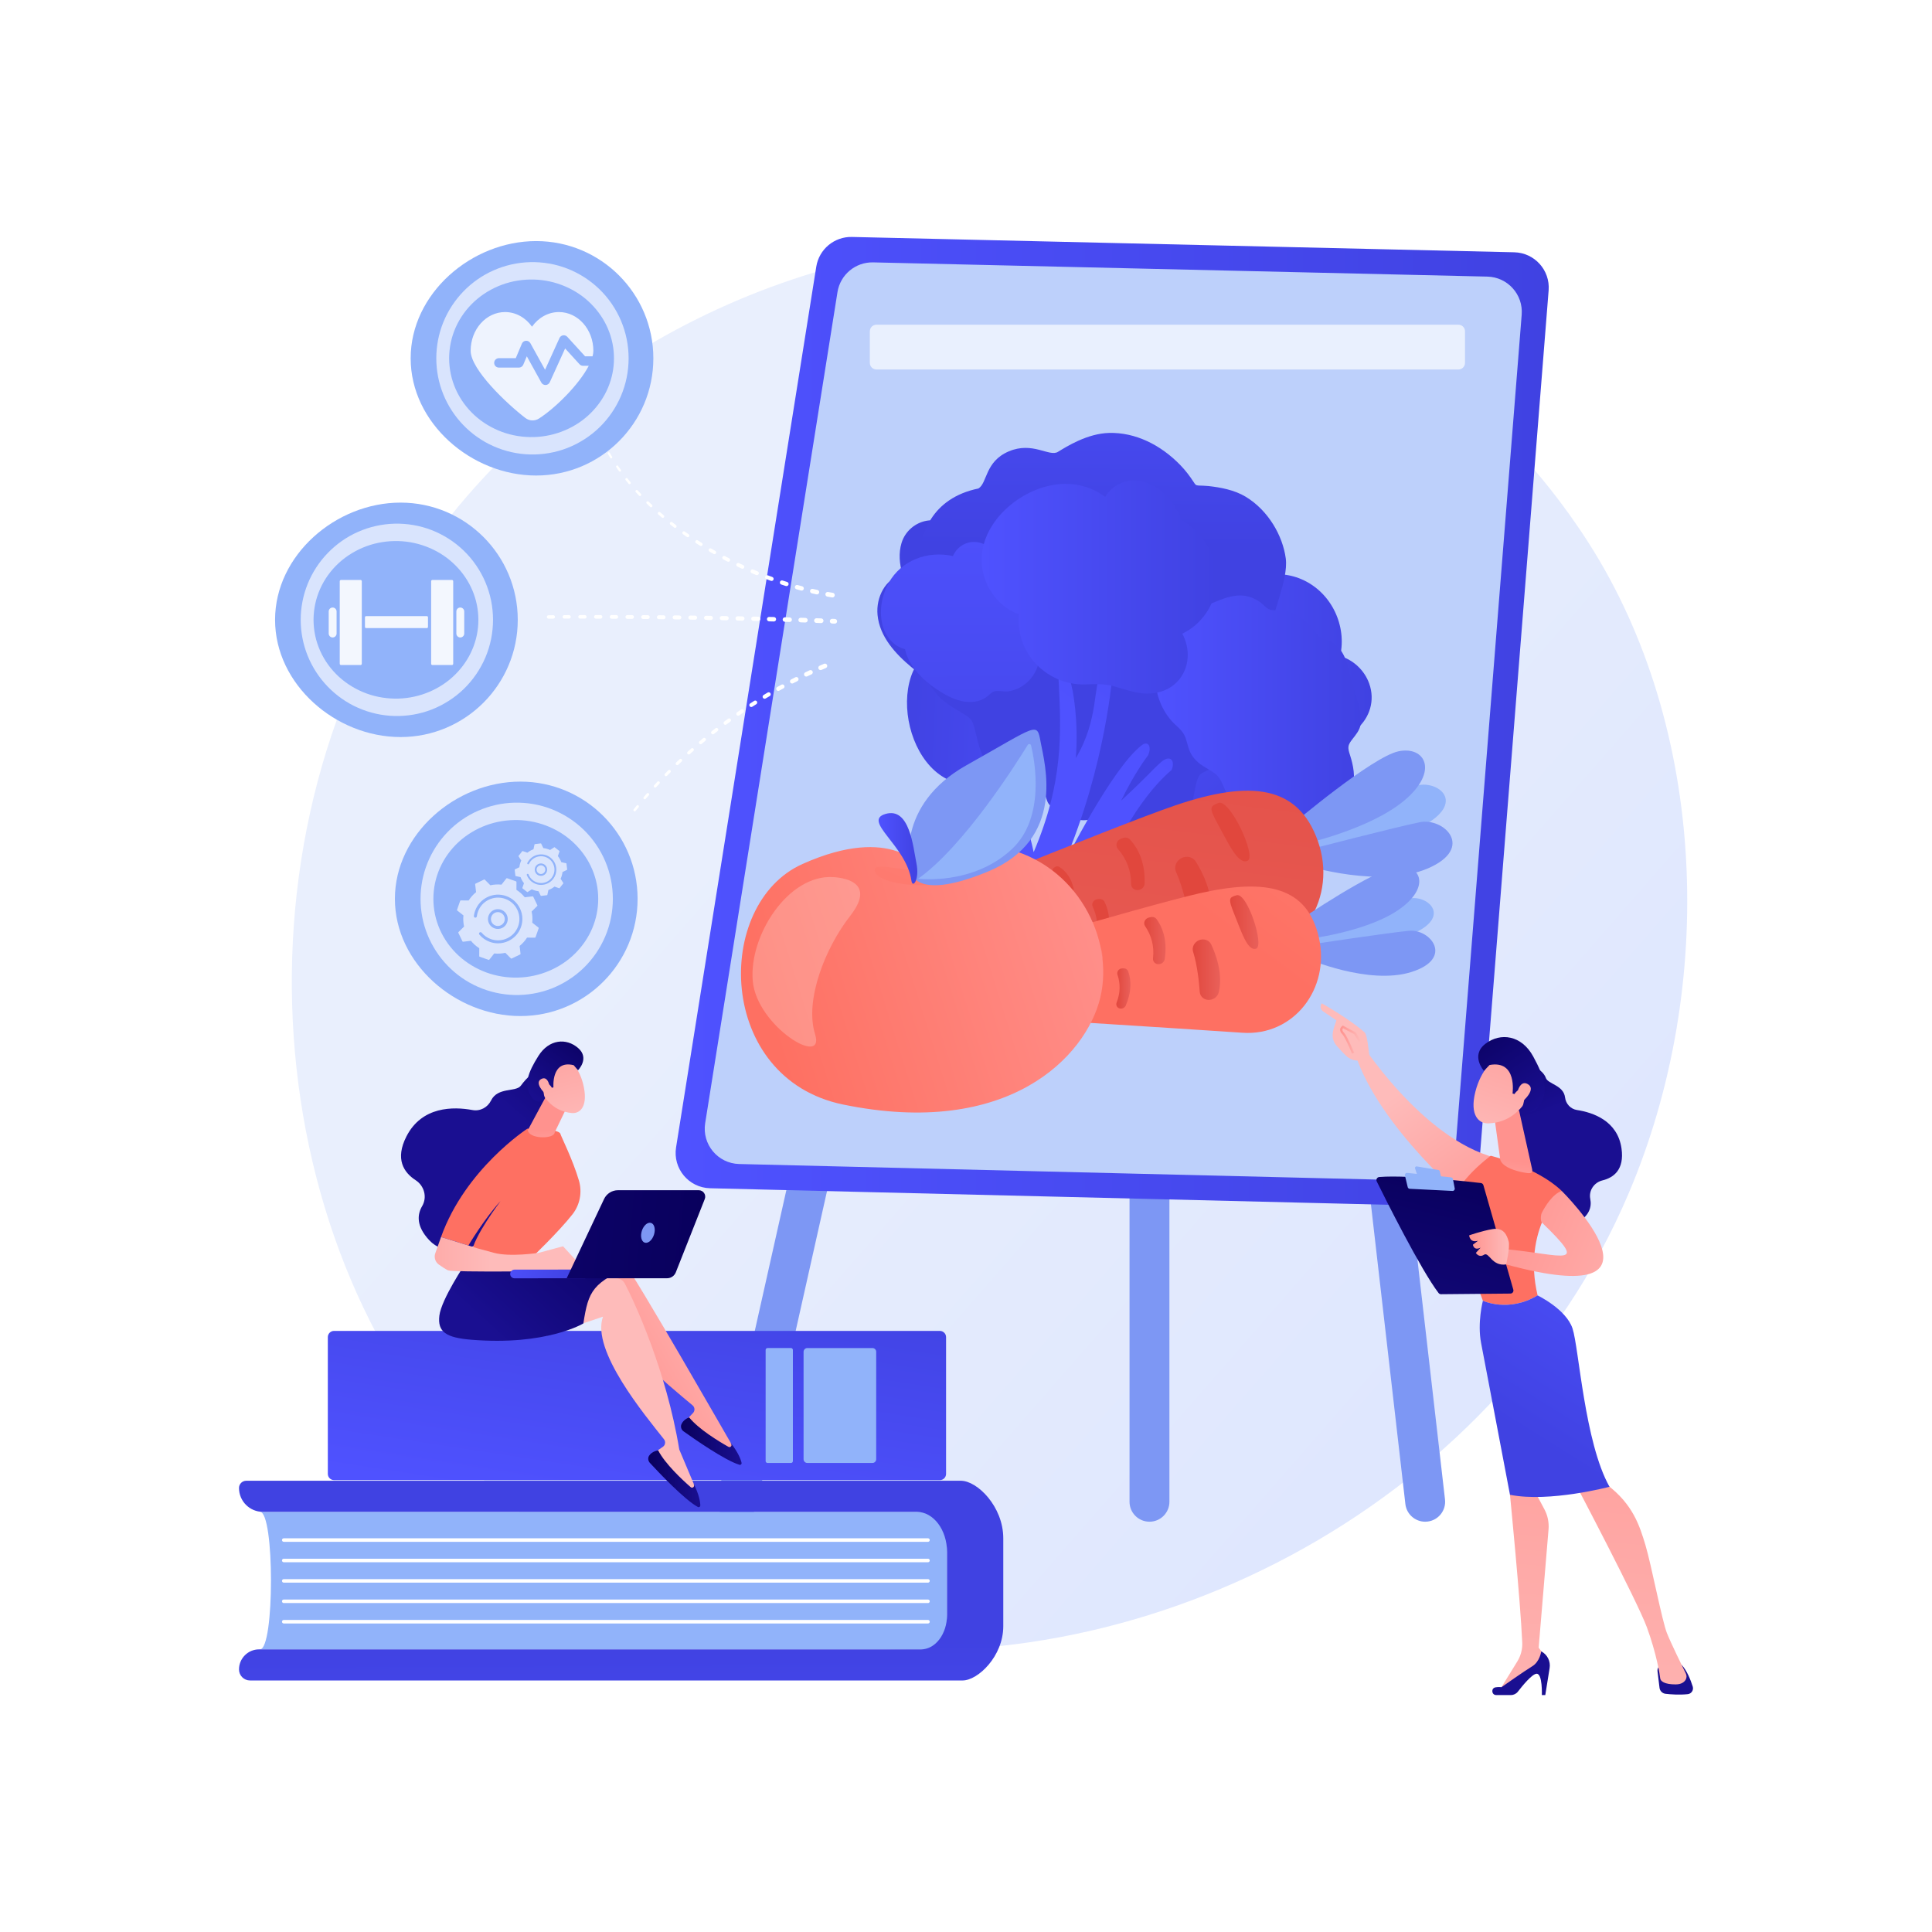 <?xml version="1.0" encoding="utf-8"?>
<!-- Generator: Adobe Illustrator 27.5.0, SVG Export Plug-In . SVG Version: 6.00 Build 0)  -->
<svg version="1.1" xmlns="http://www.w3.org/2000/svg" xmlns:xlink="http://www.w3.org/1999/xlink" x="0px" y="0px"
	 viewBox="0 0 3710 3710" style="enable-background:new 0 0 3710 3710;" xml:space="preserve">
<g id="Background">
	<g>
		<g>
			<rect style="fill:#FFFFFF;" width="3710" height="3710"/>
		</g>
	</g>
</g>
<g id="Illustration">
	<g>
		<linearGradient id="SVGID_1_" gradientUnits="userSpaceOnUse" x1="3469.539" y1="3205.34" x2="1457.938" y2="1445.19">
			<stop  offset="0" style="stop-color:#DAE3FE"/>
			<stop  offset="1" style="stop-color:#E9EFFD"/>
		</linearGradient>
		<path style="fill:url(#SVGID_1_);" d="M3127.671,2291.216c-259.98,612.148-952.506,955.077-1553.067,862.573
			c-97.723-15.053-365.634-59.891-602.833-271.422C515.15,2475.153,417.498,1668.816,785.841,1100.57
			c268.089-413.583,748.667-648.029,1205.31-636.302c98.361,2.526,475.321,18.094,806.603,291.262
			c48.659,40.123,155.981,135.467,252.704,286.723C3277.581,1397.431,3297.103,1892.271,3127.671,2291.216z"/>
		<g>
			<g>
				<path style="fill:#7D97F4;" d="M2736.726,2922.12c1.458,0,2.936-0.083,4.418-0.252c21.016-2.412,36.094-21.404,33.677-42.424
					L2534.403,787.274c-2.413-21.002-21.441-36.057-42.42-33.672c-21.016,2.412-36.094,21.404-33.677,42.425l240.417,2092.168
					C2700.969,2907.719,2717.529,2922.12,2736.726,2922.12z"/>
				<path style="fill:#7D97F4;" d="M1415.131,2922.129c17.528,0,33.341-12.109,37.338-29.932l469.095-2092.168
					c4.624-20.637-8.355-41.125-28.997-45.753c-20.594-4.592-41.12,8.349-45.753,28.996l-469.09,2092.169
					c-4.628,20.636,8.35,41.124,28.992,45.753C1409.534,2921.821,1412.353,2922.129,1415.131,2922.129z"/>
				<path style="fill:#7D97F4;" d="M2207.323,2922.12c21.152,0,38.301-17.149,38.301-38.301V1851.298
					c0-21.151-17.149-38.301-38.301-38.301c-21.151,0-38.301,17.15-38.301,38.301v1032.521
					C2169.022,2904.971,2186.172,2922.12,2207.323,2922.12z"/>
				
					<linearGradient id="SVGID_00000013907640390684413700000017881168084514321315_" gradientUnits="userSpaceOnUse" x1="1297.394" y1="1385.549" x2="2974.043" y2="1385.549">
					<stop  offset="0" style="stop-color:#4F52FF"/>
					<stop  offset="1" style="stop-color:#4042E2"/>
				</linearGradient>
				<path style="fill:url(#SVGID_00000013907640390684413700000017881168084514321315_);" d="M2973.826,557.584l-134.66,1696.104
					c-2.849,35.875-33.238,63.267-69.213,62.389l-1406.424-34.304c-41.002-1.001-71.726-37.905-65.278-78.409l269.244-1691.247
					c5.331-33.49,34.595-57.885,68.499-57.1l1271.84,29.447C2946.747,485.367,2976.906,518.784,2973.826,557.584z"/>
				<path style="fill:#BDD0FB;" d="M2856.101,531.153l-1179.406-27.305c-33.903-0.785-63.168,23.61-68.499,57.1l-254.059,1595.885
					c-6.448,40.504,24.276,77.407,65.278,78.408l1306.395,31.864c35.976,0.878,66.365-26.515,69.213-62.389l127.07-1600.444
					C2925.174,565.471,2895.014,532.054,2856.101,531.153z"/>
			</g>
			<g>
				<g>
					
						<linearGradient id="SVGID_00000060016066078087064140000005001329389841084859_" gradientUnits="userSpaceOnUse" x1="4010.98" y1="3814.364" x2="4058.461" y2="4284.424" gradientTransform="matrix(0.747 -0.665 0.665 0.747 -3442.732 1093.494)">
						<stop  offset="0" style="stop-color:#4F52FF"/>
						<stop  offset="1" style="stop-color:#4042E2"/>
					</linearGradient>
					<path style="fill:url(#SVGID_00000060016066078087064140000005001329389841084859_);" d="M2502.886,1449.515
						c-2.907-4.248-6.089-8.231-9.854-11.76c-3.773-3.537-8.255-6.51-11.654-10.435c-3.151-3.64-3.703-8.007-4.484-12.496
						c-0.889-5.102-2.058-9.888-4.146-14.735c-4.143-9.618-11.46-17.577-19.573-24.092c-14.966-12.018-34.448-18.8-52.788-20.322
						c-8.818-0.732-17.827-0.322-26.333,1.402c-9.285,1.882-18.496,6.721-28.292,6.12c-8.794-0.539-17.361-4.575-26.049-6.274
						c-9.769-1.911-19.177-0.383-27.844,3.54c-8.513,3.854-15.828,9.767-24.393,13.533c-7.442,3.273-15.208,2.402-23.327,1.172
						c-17.846-2.704-35.039-4.218-47.273,10.207c-5.653,6.665-9.192,15.261-17.488,19.042c-8.67,3.951-17.068,6.65-24.806,12.33
						c-27.73,20.353-36.885,59.761-23.697,93.43c0.801,2.044,2.358,3.588,4.231,4.616c-0.259,1.443-0.473,2.9-0.597,4.381
						c-1.393,16.701,5.72,34.13,17.79,46.516c13.953,14.319,31.577,21.367,50.067,26.048c4.521,1.145,9.455,2.322,13.235,5.421
						c3.827,3.138,5.993,8.029,7.968,12.388c4.163,9.189,7.803,18.417,15.571,25.377c7.184,6.437,16.017,10.283,24.919,13.189
						c10.76,3.513,21.653,6.569,32.474,9.826c10.866,3.27,21.722,6.587,32.598,9.808c9.218,2.729,18.792,5.236,28.262,5.195
						c10.121-0.043,18.964-2.97,26.533-9.28c4-3.334,7.448-7.879,12.199-10.208c4.204-2.061,9.232-2.209,13.913-2.668
						c19.609-1.923,36.613-10.822,48.296-26.276c4.831-6.39,6.947-16.915,13.287-21.81c3.845-2.969,9.473-3.603,13.932-5.484
						c4.069-1.717,7.83-4.112,11.308-6.772c16.126-12.336,19.879-31.555,21.307-51.456c1.451-20.224,2.08-41.309-3.072-61.595
						C2512.618,1467.591,2508.699,1458.01,2502.886,1449.515z"/>
					
						<linearGradient id="SVGID_00000083046822974617862660000016855204292482375600_" gradientUnits="userSpaceOnUse" x1="2773.224" y1="1926.241" x2="2133.793" y2="1408.606">
						<stop  offset="0" style="stop-color:#4F52FF"/>
						<stop  offset="1" style="stop-color:#4042E2"/>
					</linearGradient>
					<path style="fill:url(#SVGID_00000083046822974617862660000016855204292482375600_);" d="M1685.144,1180.942
						c4.017,41.61,34.029,74.335,65.303,100.407c18.135,15.118,37.201,26.698,60.52,23.871c19.256-2.335,38.819-7.981,56.461-15.225
						c35.791-14.697,67.967-41.348,80.235-79.495c3.182-9.896,5.264-20.352,5.364-30.99c0.013-1.447,0.109-3.186,0.006-4.737
						c3.396-0.393,8.693-1.727,8.962-1.796c13.652-3.505,22.451-13.571,26.019-26.124c3.189-2.532,4.864-7.298,1.943-12.03
						c-0.044-0.071-0.088-0.143-0.132-0.214c0.022-1.111,0.016-2.229-0.033-3.354c-0.262-5.986-4.989-10.992-10.47-13.472
						c-13.654-21.397-28.584-41.927-49.46-57.151c-11.713-8.542-24.263-14.582-37.863-18.733
						c-13.504-4.121-27.526-6.212-40.729-11.556c-14.323-5.798-24.338-17.74-37.854-24.993c-10.195-5.471-22.223-7.321-33.113-5.541
						c-23.022,3.764-42.325,20.496-49.076,42.841c-5.881,19.464-4.139,40.188,1.881,60.09
						C1700.476,1110.915,1681.827,1146.584,1685.144,1180.942z"/>
					
						<linearGradient id="SVGID_00000178178834731547789440000015507266459699481228_" gradientUnits="userSpaceOnUse" x1="2201.11" y1="1300.503" x2="2633.995" y2="1300.503">
						<stop  offset="0" style="stop-color:#4F52FF"/>
						<stop  offset="1" style="stop-color:#4042E2"/>
					</linearGradient>
					<path style="fill:url(#SVGID_00000178178834731547789440000015507266459699481228_);" d="M2222.526,1413.283
						c16.372,28.583,42.766,49.555,74.334,56.677c22.176,5.003,45.234,2.817,63.559-8.201
						c21.138,24.361,50.781,40.902,82.393,42.773c35.628,2.108,68.823-13.537,89.594-40.845
						c10.608-13.948,19.33-26.536,33.91-36.655c13.252-9.197,27.545-17.057,39.709-27.712
						c23.964-20.991,34.981-53.931,23.247-86.714c-9.249-25.84-30.681-45.386-55.838-52.85
						c13.143-56.874-15.636-122.047-73.947-147.356c-26.375-11.448-56.686-12.804-82.937-4.654
						c-32.949-14.032-69.1-17.756-97.974,3.695c-22.136,16.445-29.311,46.089-20.609,72.194
						c-25.332,4.026-48.181,18.644-63.84,38.446C2195.819,1270.519,2189.389,1355.43,2222.526,1413.283z"/>
					
						<linearGradient id="SVGID_00000083073444443642792760000015134230621403434428_" gradientUnits="userSpaceOnUse" x1="4053.194" y1="3923.562" x2="3716.81" y2="3594.788" gradientTransform="matrix(0.747 -0.665 0.665 0.747 -3442.732 1093.494)">
						<stop  offset="0" style="stop-color:#4F52FF"/>
						<stop  offset="1" style="stop-color:#4042E2"/>
					</linearGradient>
					<path style="fill:url(#SVGID_00000083073444443642792760000015134230621403434428_);" d="M1786.673,1471.88
						c21.396,22.976,50.093,36.456,80.267,35.723c21.197-0.515,41.533-7.983,55.551-22.626
						c24.729,17.895,55.339,26.453,84.341,20.783c32.687-6.391,59.077-28.87,71.544-59.375c6.367-15.58,11.344-29.442,22.185-42.362
						c9.854-11.743,20.956-22.477,29.49-35.333c16.812-25.327,19.164-58.825,0.99-86.832
						c-14.325-22.075-38.208-35.382-62.668-36.477c-1.253-56.457-42.31-110.854-100.854-120.906
						c-26.481-4.547-54.189,1.3-76.033,15.115c-33.019-5.427-66.551-0.43-87.695,26.482c-16.21,20.632-15.85,50.134-1.959,72.587
						c-21.965,9.729-39.241,28.813-48.822,51.073C1729.574,1344.185,1743.367,1425.375,1786.673,1471.88z"/>
					<g>
						
							<linearGradient id="SVGID_00000007411670422438297640000016822429617960782257_" gradientUnits="userSpaceOnUse" x1="2135.096" y1="515.848" x2="2131.713" y2="1050.399">
							<stop  offset="0" style="stop-color:#4F52FF"/>
							<stop  offset="1" style="stop-color:#4042E2"/>
						</linearGradient>
						<path style="fill:url(#SVGID_00000007411670422438297640000016822429617960782257_);" d="M2016.19,1546.386
							c21.888,20.344,55.069,34.176,79.036,26.665c22.489,17.904,37.743,14.533,63.937,22.033
							c48.434,13.87,82.453,15.883,111.413-12.386c26.675-26.038,18.995-84.989,36.3-97.189
							c17.305-12.201,84.92-27.994,108.977-40.057c54.567-27.361,81.855-79.297,79.928-142.399
							c-1.516-49.61-46.7-90.263-51.885-102.674s30.698-86.453,25.184-127.869c-5.815-43.681-33.42-92.269-77.025-118.655
							c-21.588-13.063-48.534-17.973-71.557-20.523c-6.491-0.719-12.638-0.651-19.022-0.969c-5.395-0.269-6.265-1.993-9.332-6.728
							c-7.313-11.29-15.589-22.184-25.24-32.174c-38.747-40.106-87.482-63.279-136.765-62.124
							c-42.305,0.992-82.096,26.315-98.654,36.408s-48.474-20.544-94.413-0.95c-45.939,19.594-40.839,60.66-58.19,71.236
							c-91.153,18.73-113.08,90.356-113.113,137.588c-0.042,59.173,31.265,77.086,36.024,86.667
							c4.96,19.447-20.143,40.567-28.325,53.78c-19.007,30.695-5.912,80.921,25.888,117.497
							c21.966,25.265,53.587,34.825,65.015,48.214c11.428,13.389,10.725,66.068,38.417,92.255
							c26.27,24.842,73.981,38.869,90.854,41.321C2010.515,1517.807,2006.296,1537.19,2016.19,1546.386z"/>
					</g>
					
						<linearGradient id="SVGID_00000055684938140244214330000010981045655859033223_" gradientUnits="userSpaceOnUse" x1="2167.701" y1="1448.709" x2="2556.773" y2="924.307">
						<stop  offset="0" style="stop-color:#4F52FF"/>
						<stop  offset="1" style="stop-color:#4042E2"/>
					</linearGradient>
					<path style="fill:url(#SVGID_00000055684938140244214330000010981045655859033223_);" d="M2249.899,1478.429
						c-157.74,134.687-255.199,560.325-255.199,560.325l-162.401-99.069c195.852-246.416,71.908-411.104,68.458-480.019
						c-0.842-16.813,16.941-28.932,28.439,0.145c41.83,105.793,55.738,176.603,55.738,176.603
						c57.084-134.255,53.276-227.794,47.724-333.416c0,0,11.171-25.661,22.207,3.882c5.832,15.613,16.629,78.774,10.986,148.909
						c45.08-75.103,32.607-140.93,48.698-161.005c5.47-6.824,22.175-4.823,22.175-4.823s-11.913,177.542-94.153,369.415
						c0,0,93.741-186.796,150.756-228.931c10.687-7.661,19.087,2.062,11.358,19.957c0,0-25.211,32.147-51.759,87.071
						c50.351-46.667,58.541-57.907,76.326-73.743S2257.302,1460.647,2249.899,1478.429z"/>
					
						<linearGradient id="SVGID_00000125600483279342267860000017408923036654388414_" gradientUnits="userSpaceOnUse" x1="-4782.985" y1="3400.744" x2="-4261.974" y2="3991.806" gradientTransform="matrix(-0.747 0.665 0.665 0.747 -3977.382 1569.982)">
						<stop  offset="0" style="stop-color:#4F52FF"/>
						<stop  offset="1" style="stop-color:#4042E2"/>
					</linearGradient>
					<path style="fill:url(#SVGID_00000125600483279342267860000017408923036654388414_);" d="M1810.108,1330.8
						c14.886,8.789,31.666,16.31,48.643,17.192c8.841,0.459,17.557-0.69,25.561-3.939c4.272-1.734,8.123-4.207,11.806-6.906
						c3.883-2.846,8.064-8.041,12.801-9.443c8.212-2.429,19.227,1.133,28.035-0.228c7.671-1.186,15.307-3.81,21.963-7.525
						c15.558-8.684,27.594-22.629,33.436-39.784c2.921-8.578,3.226-17.462,3.335-26.61c0.115-9.612,8.478-10.861,14.37-17.039
						c14.195-14.884,15.497-37.678,12.652-58.096c-3.984-28.599-21.399-64.136-50.149-74.507
						c-1.643-20.772-20.177-39.393-40.85-44.643c-8.344-2.119-16.912-2.807-25.472-2.447c-10.184-10.743-24.242-17.245-39.46-16.083
						c-16.515,1.261-30.507,12.274-36.898,27.017c-48.779-10.965-99.216,8.404-123.226,51.352
						c-13.005,23.263-18.893,52.676-12.237,80.25c5.439,22.532,21.956,42.3,43.447,47.172
						C1745.436,1282.779,1779.098,1312.491,1810.108,1330.8z"/>
					
						<linearGradient id="SVGID_00000039825186326293424930000002977450257115772321_" gradientUnits="userSpaceOnUse" x1="2219.25" y1="1366.964" x2="2613.662" y2="1366.964">
						<stop  offset="0" style="stop-color:#4F52FF"/>
						<stop  offset="1" style="stop-color:#4042E2"/>
					</linearGradient>
					<path style="fill:url(#SVGID_00000039825186326293424930000002977450257115772321_);" d="M2262.853,1209.722
						c-2.456,4.968-4.475,10.094-5.677,15.599c-1.205,5.518-1.402,11.494-3.229,16.812c-1.694,4.931-5.733,7.552-9.751,10.464
						c-4.567,3.31-8.643,6.758-12.209,11.174c-7.076,8.761-10.515,19.979-12.011,31.33c-2.759,20.94,2.542,44.024,12.411,63.464
						c4.745,9.347,10.755,18.351,17.77,26.223c7.658,8.593,18.237,15.716,23.721,26c4.923,9.232,6.198,19.879,9.891,29.548
						c4.153,10.873,11.532,19.758,20.854,26.758c9.157,6.875,19.636,11.558,28.737,18.527c7.909,6.056,11.861,14.395,15.671,23.262
						c8.377,19.493,17.541,37.758,39.617,43.452c10.201,2.631,21.025,2.195,29.974,8.883c9.352,6.99,17.279,14.292,27.786,19.516
						c37.653,18.721,82.883,9.505,108.47-19.819c1.553-1.78,2.135-4.098,2.002-6.493c1.609-0.415,3.204-0.882,4.767-1.454
						c17.623-6.445,30.691-21.916,35.619-40.073c5.697-20.99,1.817-42.301-4.976-63.383c-1.661-5.155-3.545-10.747-2.785-16.065
						c0.77-5.385,4.332-9.9,7.479-13.969c6.634-8.579,13.631-16.641,15.787-27.85c1.994-10.366,0.365-21.196-2.251-31.652
						c-3.162-12.64-6.863-25.2-10.32-37.781c-3.471-12.633-6.888-25.278-10.416-37.899c-2.989-10.696-6.424-21.651-12.349-31.3
						c-6.332-10.312-14.765-17.961-25.799-22.716c-5.831-2.513-12.533-3.892-17.823-7.646c-4.68-3.321-7.953-8.384-11.323-12.947
						c-14.115-19.113-33.61-32.28-56.375-36.928c-9.414-1.922-21.289,0.876-30.14-3.29c-5.368-2.527-9.501-7.974-14.159-11.64
						c-4.251-3.345-8.991-6.057-13.821-8.353c-22.398-10.652-44.014-5.431-64.87,2.486c-21.194,8.046-42.74,17.335-59.894,32.151
						C2274.943,1191.271,2267.765,1199.785,2262.853,1209.722z"/>
					
						<linearGradient id="SVGID_00000173847168349037205670000011901366761083322755_" gradientUnits="userSpaceOnUse" x1="1885.102" y1="1127.369" x2="2336.449" y2="1127.369">
						<stop  offset="0" style="stop-color:#4F52FF"/>
						<stop  offset="1" style="stop-color:#4042E2"/>
					</linearGradient>
					<path style="fill:url(#SVGID_00000173847168349037205670000011901366761083322755_);" d="M1890.228,1041.322
						c-9.59,30.864-5.858,64.696,12.338,93.766c12.782,20.421,31.72,36.969,53.865,44.234c-2.794,31.893,6.76,65.441,29.002,91.215
						c25.068,29.048,61.887,44.943,98.316,43.776c18.606-0.596,34.761-1.797,53.414,3.125c16.955,4.473,33.666,10.604,50.92,13.307
						c33.992,5.324,67.423-7.001,83.697-36.922c12.827-23.585,11.719-52.652-1.413-76.953
						c53.319-25.853,81.589-89.577,57.271-150.984c-11-27.776-32.661-52.212-58.55-67.46
						c-13.948-34.528-38.172-65.008-76.192-73.859c-29.148-6.786-57.182,6.437-70.621,29.763
						c-22.047-17.149-50.333-25.649-77.196-25.268C1979.364,929.993,1909.639,978.852,1890.228,1041.322z"/>
					
						<linearGradient id="SVGID_00000054983009102062635660000003617923566399892659_" gradientUnits="userSpaceOnUse" x1="3403.102" y1="4067.125" x2="3396.612" y2="4471.176" gradientTransform="matrix(0.747 -0.665 0.665 0.747 -3442.732 1093.494)">
						<stop  offset="0" style="stop-color:#41A362"/>
						<stop  offset="1" style="stop-color:#204F2E"/>
					</linearGradient>
					<path style="fill:url(#SVGID_00000054983009102062635660000003617923566399892659_);" d="M1832.298,1939.685
						c20.541-18.287,163.528,44.278,162.401,99.069C1993.574,2093.545,1791.753,1975.782,1832.298,1939.685z"/>
				</g>
				<g>
					<path style="fill:#91B3FA;" d="M2485.14,1600.824c0,0,190.342-74.319,229.94-90.552c39.598-16.233,103.126,26.298,22.101,73.1
						s-227.413,56.813-227.413,56.813L2485.14,1600.824z"/>
					<path style="fill:#7D97F4;" d="M2510.568,1632.205c0,0,168.928-43.82,215.732-53.274
						c46.804-9.455,106.302,49.371,15.867,88.565c-90.435,39.194-233.796-5.165-233.796-5.165L2510.568,1632.205z"/>
					<path style="fill:#7D97F4;" d="M2482.374,1582.443c0,0,152.834-129.405,203.458-139.789
						c50.625-10.384,77.911,38.314,11.049,94.371c-66.862,56.057-194.773,84.138-194.773,84.138L2482.374,1582.443z"/>
					
						<linearGradient id="SVGID_00000046337752714776886040000018095043606721802170_" gradientUnits="userSpaceOnUse" x1="2148.709" y1="722.51" x2="1952.483" y2="2288.946">
						<stop  offset="0" style="stop-color:#E1473D"/>
						<stop  offset="1" style="stop-color:#E9605A"/>
					</linearGradient>
					<path style="fill:url(#SVGID_00000046337752714776886040000018095043606721802170_);" d="M1502.171,1849.042
						c-14.956,6.181-11.105,27.08,4.862,26.389c210.294-9.096,787.02-33.977,879.704-37.283
						c113.732-4.057,181.834-115.78,143.954-223.071c-37.88-107.291-129.175-117.526-273.196-68.738
						C2142.184,1585.402,1681.332,1775,1502.171,1849.042z"/>
					
						<linearGradient id="SVGID_00000070823170702158103930000013350156903227063696_" gradientUnits="userSpaceOnUse" x1="3489.532" y1="-420.291" x2="3624.858" y2="-951.445" gradientTransform="matrix(1 0.022 -0.022 1 -253.809 -1225.117)">
						<stop  offset="0" style="stop-color:#E1473D"/>
						<stop  offset="1" style="stop-color:#E9605A"/>
					</linearGradient>
					<path style="fill:url(#SVGID_00000070823170702158103930000013350156903227063696_);" d="M2339.445,1541.94
						c-15.889,6.609-18.966,7.997,0.296,42.709c19.262,34.712,37.526,76.186,55.843,68.381
						C2413.901,1645.225,2361.675,1532.693,2339.445,1541.94z"/>
					
						<linearGradient id="SVGID_00000026133216432196304900000006673453405140981157_" gradientUnits="userSpaceOnUse" x1="3544.231" y1="-716.466" x2="3679.558" y2="-1247.623" gradientTransform="matrix(1 -0.004 0.004 1 -340.93 -1190.736)">
						<stop  offset="0" style="stop-color:#E1473D"/>
						<stop  offset="1" style="stop-color:#E9605A"/>
					</linearGradient>
					<path style="fill:url(#SVGID_00000026133216432196304900000006673453405140981157_);" d="M2296.117,1654.263
						c11.763,18.619,33.95,60.144,28.775,101.749c-1.293,10.395-10.639,18.601-21.536,18.958l-0.017,0.001
						c-10.047,0.329-18.523-6.13-20.297-15.465c-3.903-20.532-11.986-56.83-24.669-85.124c-5.639-12.579,3.791-27.431,18.422-28.968
						l0,0C2284.674,1644.586,2292.148,1647.982,2296.117,1654.263z"/>
					
						<linearGradient id="SVGID_00000084496426525015306250000006512310100741789351_" gradientUnits="userSpaceOnUse" x1="3419.523" y1="-748.233" x2="3554.85" y2="-1279.389" gradientTransform="matrix(1 -0.004 0.004 1 -340.93 -1190.736)">
						<stop  offset="0" style="stop-color:#E1473D"/>
						<stop  offset="1" style="stop-color:#E9605A"/>
					</linearGradient>
					<path style="fill:url(#SVGID_00000084496426525015306250000006512310100741789351_);" d="M2152.923,1610.464l3.769-1.277
						c4.936-1.673,10.247-0.375,13.515,3.236c19.012,21.006,28.842,48.65,27.777,84.173c-0.173,5.781-4.504,10.92-10.46,12.285
						l-0.412,0.094c-7.854,1.8-14.95-3.596-14.99-11.207c-0.142-26.918-9.301-49.134-25.471-67.691
						C2141.022,1623.619,2144.234,1613.408,2152.923,1610.464z"/>
					
						<linearGradient id="SVGID_00000172407927667687732510000018038172430640620174_" gradientUnits="userSpaceOnUse" x1="2383.86" y1="2315.804" x2="2519.194" y2="1784.619" gradientTransform="matrix(0.968 0.249 -0.249 0.968 559.702 -1394.866)">
						<stop  offset="0" style="stop-color:#E1473D"/>
						<stop  offset="1" style="stop-color:#E9605A"/>
					</linearGradient>
					<path style="fill:url(#SVGID_00000172407927667687732510000018038172430640620174_);" d="M2107.667,1726.594l3.272-0.284
						c4.286-0.372,8.213,1.762,10.007,5.376c10.438,21.026,12.123,45.632,3.422,74.484c-1.416,4.695-5.988,8.026-11.015,7.94
						l-0.347-0.006c-6.629-0.113-11.066-5.961-9.415-12.197c5.84-22.055,3.487-42.083-5.239-60.532
						C2095.316,1734.956,2100.122,1727.25,2107.667,1726.594z"/>
					
						<linearGradient id="SVGID_00000123406284001134596150000005268154870486604210_" gradientUnits="userSpaceOnUse" x1="4122.24" y1="-3354.289" x2="4257.565" y2="-3885.438" gradientTransform="matrix(0.968 -0.252 0.252 0.968 -1138.042 -788.82)">
						<stop  offset="0" style="stop-color:#E1473D"/>
						<stop  offset="1" style="stop-color:#E9605A"/>
					</linearGradient>
					<path style="fill:url(#SVGID_00000123406284001134596150000005268154870486604210_);" d="M2024.383,1665.915l1.89-1.183
						c2.475-1.55,5.589-1.562,7.915-0.067c13.528,8.699,22.966,22.165,27.55,41.289c0.746,3.112-0.891,6.434-3.973,7.954
						l-0.213,0.105c-4.064,2.005-8.758,0.064-9.887-3.997c-3.997-14.365-12.274-25.02-23.882-32.788
						C2019.744,1674.526,2020.026,1668.643,2024.383,1665.915z"/>
					
						<linearGradient id="SVGID_00000080922542887558539970000004255709961290035882_" gradientUnits="userSpaceOnUse" x1="2227.532" y1="2610.78" x2="2151.543" y2="2792.989" gradientTransform="matrix(0.975 0.221 -0.221 0.975 453.356 -1368.208)">
						<stop  offset="0" style="stop-color:#FF928E"/>
						<stop  offset="1" style="stop-color:#FE7062"/>
					</linearGradient>
					<path style="fill:url(#SVGID_00000080922542887558539970000004255709961290035882_);" d="M1969.984,1728.196l3.5-0.402
						c4.585-0.527,8.867,1.635,10.911,5.444c11.891,22.16,14.511,48.408,6.133,79.51c-1.363,5.061-6.158,8.76-11.552,8.82
						l-0.373,0.004c-7.114,0.079-12.066-6.038-10.501-12.752c5.535-23.751,2.349-45.086-7.62-64.543
						C1957.013,1737.506,1961.913,1729.124,1969.984,1728.196z"/>
					
						<linearGradient id="SVGID_00000029041471335998616760000008314721810515460239_" gradientUnits="userSpaceOnUse" x1="2234.94" y1="2876.512" x2="2179.739" y2="3008.874" gradientTransform="matrix(1 -0.004 0.004 1 -340.93 -1190.736)">
						<stop  offset="0" style="stop-color:#FF928E"/>
						<stop  offset="1" style="stop-color:#FE7062"/>
					</linearGradient>
					<path style="fill:url(#SVGID_00000029041471335998616760000008314721810515460239_);" d="M1872.932,1734.756
						c5.882,9.309,16.975,30.072,14.387,50.875c-0.646,5.197-5.32,9.3-10.768,9.479l-0.009,0c-5.023,0.164-9.261-3.065-10.149-7.732
						c-1.952-10.266-5.993-28.415-12.335-42.562c-2.819-6.29,1.895-13.716,9.211-14.484l0,0
						C1867.211,1729.917,1870.948,1731.615,1872.932,1734.756z"/>
					
						<linearGradient id="SVGID_00000178896971101288638420000017249937547520644738_" gradientUnits="userSpaceOnUse" x1="2106.266" y1="2925.351" x2="2051.064" y2="3057.712" gradientTransform="matrix(1 -0.004 0.004 1 -340.93 -1190.736)">
						<stop  offset="0" style="stop-color:#FF928E"/>
						<stop  offset="1" style="stop-color:#FE7062"/>
					</linearGradient>
					<path style="fill:url(#SVGID_00000178896971101288638420000017249937547520644738_);" d="M1744.458,1784.122
						c5.882,9.309,16.974,30.072,14.387,50.875c-0.646,5.197-5.32,9.3-10.768,9.479l-0.009,0c-5.023,0.165-9.262-3.065-10.149-7.732
						c-1.952-10.266-5.993-28.415-12.335-42.562c-2.82-6.29,1.895-13.716,9.211-14.484h0
						C1738.737,1779.284,1742.474,1780.981,1744.458,1784.122z"/>
					
						<linearGradient id="SVGID_00000058582221235121360730000003980151433533992358_" gradientUnits="userSpaceOnUse" x1="2162.386" y1="2966.601" x2="2131.23" y2="3041.308" gradientTransform="matrix(1 -0.004 0.004 1 -340.93 -1190.736)">
						<stop  offset="0" style="stop-color:#FF928E"/>
						<stop  offset="1" style="stop-color:#FE7062"/>
					</linearGradient>
					<path style="fill:url(#SVGID_00000058582221235121360730000003980151433533992358_);" d="M1815.066,1799.816
						c3.32,5.255,9.581,16.973,8.12,28.714c-0.365,2.934-3.003,5.249-6.078,5.35l-0.005,0c-2.835,0.093-5.227-1.73-5.728-4.364
						c-1.101-5.794-3.382-16.038-6.962-24.023c-1.592-3.55,1.07-7.741,5.199-8.175l0,0
						C1811.837,1797.085,1813.946,1798.043,1815.066,1799.816z"/>
				</g>
				<g>
					<path style="fill:#91B3FA;" d="M2494.804,1784.237c0,0,172.223-47.519,208.13-58.081
						c35.907-10.562,86.555,32.605,11.705,66.128s-202.52,28.739-202.52,28.739L2494.804,1784.237z"/>
					<path style="fill:#7D97F4;" d="M2513.62,1814.101c0,0,150.601-22.766,192.054-26.719s86.961,53.125,4.741,79.107
						c-82.22,25.982-201.753-26.183-201.753-26.183L2513.62,1814.101z"/>
					<path style="fill:#7D97F4;" d="M2494.276,1767.867c0,0,145.361-99.282,190.214-103.696c44.854-4.413,63.52,40.803-0.016,83.75
						c-63.536,42.947-177.053,55.716-177.053,55.716L2494.276,1767.867z"/>
					
						<linearGradient id="SVGID_00000013151761470026805100000000502125906549515410_" gradientUnits="userSpaceOnUse" x1="2882.187" y1="826.302" x2="2229.22" y2="1695.795">
						<stop  offset="0" style="stop-color:#FF928E"/>
						<stop  offset="1" style="stop-color:#FE7062"/>
					</linearGradient>
					<path style="fill:url(#SVGID_00000013151761470026805100000000502125906549515410_);" d="M1619.164,1910.781
						c-13.566,4.033-12.356,22.71,1.529,23.584c182.867,11.504,684.368,43.112,764.893,48.799
						c98.811,6.978,169.069-84.652,147.181-182.213c-21.887-97.561-99.836-114.99-229.392-85.561
						C2199.647,1738.952,1781.685,1862.47,1619.164,1910.781z"/>
					
						<linearGradient id="SVGID_00000170979824500528044820000009761935104489947566_" gradientUnits="userSpaceOnUse" x1="2362.191" y1="1770.523" x2="2416.489" y2="1770.523">
						<stop  offset="0" style="stop-color:#E1473D"/>
						<stop  offset="1" style="stop-color:#E9605A"/>
					</linearGradient>
					<path style="fill:url(#SVGID_00000170979824500528044820000009761935104489947566_);" d="M2374.725,1719.124
						c-14.418,4.322-17.221,5.254-4.078,37.467s24.737,70.261,41.376,65.116C2428.663,1816.561,2394.896,1713.077,2374.725,1719.124
						z"/>
					
						<linearGradient id="SVGID_00000066489556545633975660000009078579031791680177_" gradientUnits="userSpaceOnUse" x1="2290.381" y1="1862.069" x2="2343.041" y2="1862.069">
						<stop  offset="0" style="stop-color:#E1473D"/>
						<stop  offset="1" style="stop-color:#E9605A"/>
					</linearGradient>
					<path style="fill:url(#SVGID_00000066489556545633975660000009078579031791680177_);" d="M2325.841,1813.574
						c8.288,17.411,23.27,55.868,14.571,91.86c-2.173,8.993-11.093,15.32-20.556,14.624l-0.015-0.001
						c-8.726-0.642-15.404-7.089-15.992-15.436c-1.294-18.36-4.604-50.928-12.707-76.906c-3.602-11.549,6.063-23.695,18.878-23.688
						h0C2316.922,1804.031,2323.044,1807.7,2325.841,1813.574z"/>
					
						<linearGradient id="SVGID_00000125583975321746439320000012113412754442505151_" gradientUnits="userSpaceOnUse" x1="2197.238" y1="1806.188" x2="2238.161" y2="1806.188">
						<stop  offset="0" style="stop-color:#E1473D"/>
						<stop  offset="1" style="stop-color:#E9605A"/>
					</linearGradient>
					<path style="fill:url(#SVGID_00000125583975321746439320000012113412754442505151_);" d="M2206.395,1761.916l3.39-0.771
						c4.441-1.009,8.904,0.62,11.365,4.088c14.317,20.175,20.017,45.319,15.491,76.36c-0.737,5.051-5.005,9.155-10.296,9.8
						l-0.365,0.045c-6.978,0.85-12.57-4.537-11.832-11.213c2.608-23.61-3.062-43.933-15.169-61.698
						C2194.764,1772.345,2198.578,1763.692,2206.395,1761.916z"/>
					
						<linearGradient id="SVGID_00000160172209535460043140000018325667566427222449_" gradientUnits="userSpaceOnUse" x1="2143.665" y1="1898.184" x2="2170.81" y2="1898.184">
						<stop  offset="0" style="stop-color:#E1473D"/>
						<stop  offset="1" style="stop-color:#E9605A"/>
					</linearGradient>
					<path style="fill:url(#SVGID_00000160172209535460043140000018325667566427222449_);" d="M2155.456,1859.526l2.86,0.054
						c3.746,0.071,6.927,2.305,8.113,5.64c6.897,19.399,5.859,41.124-4.597,65.611c-1.701,3.985-5.995,6.481-10.336,5.94l-0.3-0.037
						c-5.724-0.713-8.969-6.251-6.908-11.564c7.291-18.793,7.287-36.567,1.61-53.548
						C2143.923,1865.711,2148.862,1859.401,2155.456,1859.526z"/>
					
						<linearGradient id="SVGID_00000090974147657988858870000001917002696654768779_" gradientUnits="userSpaceOnUse" x1="2637.367" y1="3398.575" x2="2596.809" y2="3495.825" gradientTransform="matrix(0.99 -0.143 0.143 0.99 -978.874 -1230.868)">
						<stop  offset="0" style="stop-color:#FF928E"/>
						<stop  offset="1" style="stop-color:#FE7062"/>
					</linearGradient>
					<path style="fill:url(#SVGID_00000090974147657988858870000001917002696654768779_);" d="M2089.557,1798.619l1.755-0.862
						c2.299-1.129,4.994-0.852,6.854,0.675c10.822,8.878,17.621,21.557,19.647,38.746c0.33,2.797-1.424,5.557-4.244,6.605
						l-0.195,0.072c-3.719,1.381-7.583-0.755-8.149-4.42c-2-12.963-8.081-23.07-17.335-30.954
						C2084.669,1805.738,2085.511,1800.607,2089.557,1798.619z"/>
					
						<linearGradient id="SVGID_00000147213325449183153070000000714264575998388914_" gradientUnits="userSpaceOnUse" x1="2488.524" y1="2774.305" x2="2421.3" y2="2935.497" gradientTransform="matrix(0.945 0.327 -0.327 0.945 667.207 -1631.003)">
						<stop  offset="0" style="stop-color:#FF928E"/>
						<stop  offset="1" style="stop-color:#FE7062"/>
					</linearGradient>
					<path style="fill:url(#SVGID_00000147213325449183153070000000714264575998388914_);" d="M2036.172,1848.177l3.07-0.029
						c4.02-0.037,7.506,2.255,8.887,5.783c8.039,20.527,7.643,43.779-2.762,70.268c-1.693,4.31-6.216,7.108-10.89,6.661
						l-0.323-0.031c-6.163-0.59-9.827-6.41-7.791-12.152c7.199-20.307,6.607-39.305-0.044-57.285
						C2024.005,1855.136,2029.095,1848.242,2036.172,1848.177z"/>
					
						<linearGradient id="SVGID_00000082333539045267142130000001444379969237083011_" gradientUnits="userSpaceOnUse" x1="2471.304" y1="3094.706" x2="2422.488" y2="3211.756" gradientTransform="matrix(0.994 0.106 -0.106 0.994 -142.218 -1542.77)">
						<stop  offset="0" style="stop-color:#FF928E"/>
						<stop  offset="1" style="stop-color:#FE7062"/>
					</linearGradient>
					<path style="fill:url(#SVGID_00000082333539045267142130000001444379969237083011_);" d="M1951.539,1844.938
						c4.144,8.706,11.635,27.934,7.286,45.93c-1.087,4.496-5.546,7.66-10.278,7.312l-0.008-0.001
						c-4.363-0.321-7.702-3.545-7.996-7.718c-0.647-9.18-2.302-25.464-6.353-38.453c-1.801-5.775,3.032-11.848,9.439-11.844l0,0
						C1947.08,1840.166,1950.141,1842.001,1951.539,1844.938z"/>
					
						<linearGradient id="SVGID_00000119106889780806115810000012765642012601312909_" gradientUnits="userSpaceOnUse" x1="2359.13" y1="3138.254" x2="2310.315" y2="3255.303" gradientTransform="matrix(0.994 0.106 -0.106 0.994 -142.218 -1542.77)">
						<stop  offset="0" style="stop-color:#FF928E"/>
						<stop  offset="1" style="stop-color:#FE7062"/>
					</linearGradient>
					<path style="fill:url(#SVGID_00000119106889780806115810000012765642012601312909_);" d="M1835.375,1876.313
						c4.144,8.706,11.635,27.934,7.286,45.93c-1.087,4.496-5.546,7.66-10.278,7.312l-0.008-0.001
						c-4.363-0.321-7.702-3.545-7.996-7.718c-0.647-9.18-2.302-25.464-6.353-38.453c-1.801-5.775,3.031-11.848,9.439-11.844h0
						C1830.916,1871.542,1833.977,1873.376,1835.375,1876.313z"/>
					
						<linearGradient id="SVGID_00000119840311412991553030000013164984614535241889_" gradientUnits="userSpaceOnUse" x1="2407.729" y1="3174.474" x2="2380.177" y2="3240.539" gradientTransform="matrix(0.994 0.106 -0.106 0.994 -142.218 -1542.77)">
						<stop  offset="0" style="stop-color:#FF928E"/>
						<stop  offset="1" style="stop-color:#FE7062"/>
					</linearGradient>
					<path style="fill:url(#SVGID_00000119840311412991553030000013164984614535241889_);" d="M1894.872,1896.61
						c2.339,4.914,6.567,15.766,4.112,25.924c-0.613,2.538-3.13,4.323-5.801,4.127l-0.004,0c-2.462-0.181-4.347-2.001-4.513-4.356
						c-0.365-5.181-1.299-14.372-3.586-21.704c-1.017-3.259,1.711-6.687,5.328-6.685l0,0
						C1892.355,1893.917,1894.083,1894.953,1894.872,1896.61z"/>
				</g>
				<g>
					
						<linearGradient id="SVGID_00000177467363657605659870000000266046297738113727_" gradientUnits="userSpaceOnUse" x1="2167.188" y1="1746.263" x2="1477.01" y2="1962.789">
						<stop  offset="0" style="stop-color:#FF928E"/>
						<stop  offset="1" style="stop-color:#FE7062"/>
					</linearGradient>
					<path style="fill:url(#SVGID_00000177467363657605659870000000266046297738113727_);" d="M1819.697,1633.025
						c-31.535,11.776-66.253,12.089-98.172,1.398c-35.522-11.897-93.175-14.445-180.543,24.713
						c-171.299,76.775-165.246,411.755,77.9,461.853c317.556,65.43,466.517-91.866,493.933-205.021s-45.126-257.046-186.066-287.79
						C1880.591,1618.108,1845.153,1623.519,1819.697,1633.025z"/>
					<path style="opacity:0.23;fill:#FFFFFF;" d="M1600.238,1684.281c27.899,1.806,79.913,13.716,32.228,74.689
						c-47.686,60.973-87.677,161.664-67.314,226.954c20.363,65.29-112.087-15.408-119.645-102.234
						C1437.948,1796.862,1513.582,1678.671,1600.238,1684.281z"/>
					
						<linearGradient id="SVGID_00000164501174253635299340000001180198442012504204_" gradientUnits="userSpaceOnUse" x1="1936.114" y1="1277.578" x2="1682.371" y2="1883.178">
						<stop  offset="0" style="stop-color:#FF928E"/>
						<stop  offset="1" style="stop-color:#FE7062"/>
					</linearGradient>
					<path style="fill:url(#SVGID_00000164501174253635299340000001180198442012504204_);" d="M1862.514,1671.178
						c0,15.877-40.923,28.747-91.404,28.747s-91.404-12.87-91.404-28.747s40.923,0,91.404,0S1862.514,1655.302,1862.514,1671.178z"
						/>
					<path style="fill:#7D97F4;" d="M1747.408,1667.278c0,0-29.08-120.721,108.8-197.997
						c137.88-77.276,134.773-84.267,142.301-43.391c7.528,40.876,49.135,185.746-101.955,247.985
						S1747.408,1667.278,1747.408,1667.278z"/>
					<path style="fill:#91B3FA;" d="M1973.632,1430.377c-21.631,35.22-122.073,194.169-210.459,257
						c0,0,104.829,13.526,180.033-56.896c64.316-60.226,43.979-168.902,36.742-199.108
						C1979.229,1428.371,1975.248,1427.746,1973.632,1430.377z"/>
					
						<linearGradient id="SVGID_00000176761247699630373080000015086434921098511783_" gradientUnits="userSpaceOnUse" x1="1687.169" y1="1629.213" x2="1761.438" y2="1629.213">
						<stop  offset="0" style="stop-color:#4F52FF"/>
						<stop  offset="1" style="stop-color:#4042E2"/>
					</linearGradient>
					<path style="fill:url(#SVGID_00000176761247699630373080000015086434921098511783_);" d="M1750.168,1691.026
						c2.309,16.067,15.987-1.648,9.574-33.563c-6.413-31.916-12.995-107.813-59.07-94.548
						C1654.596,1576.18,1740.425,1623.214,1750.168,1691.026z"/>
				</g>
			</g>
			<path style="opacity:0.67;fill:#FFFFFF;" d="M2800.535,709.529H1683.042c-7.021,0-12.713-5.692-12.713-12.713v-60.595
				c0-7.021,5.692-12.713,12.713-12.713h1117.494c7.021,0,12.713,5.692,12.713,12.713v60.595
				C2813.248,703.837,2807.556,709.529,2800.535,709.529z"/>
		</g>
		<g>
			<g>
				<g>
					<path style="fill:#91B3FA;" d="M499.186,3167.265l1319.411,0.002v-264.08l-1319.411,0.002
						C527.427,2903.189,527.427,3167.265,499.186,3167.265z"/>
					
						<linearGradient id="SVGID_00000119087455672273024710000015399417904354463627_" gradientUnits="userSpaceOnUse" x1="1195.334" y1="3669.647" x2="1193.078" y2="3150.886">
						<stop  offset="0" style="stop-color:#4F52FF"/>
						<stop  offset="1" style="stop-color:#4042E2"/>
					</linearGradient>
					<path style="fill:url(#SVGID_00000119087455672273024710000015399417904354463627_);" d="M1818.597,3101.182v-120.854
						c0-42.603-26.074-77.139-58.238-77.139H504.749c-25.294,0-45.798-20.505-45.798-45.799v0c0-7.685,6.23-13.915,13.915-13.915
						h1372.284c31.471,0,81.436,49.479,81.436,110.515v168.787c0,57.548-48.507,104.199-78.18,104.199H480.085
						c-11.672,0-21.134-9.462-21.134-21.134c0-21.306,17.272-38.578,38.577-38.578h1271.179
						C1796.261,3167.265,1818.597,3137.679,1818.597,3101.182z"/>
				</g>
				<path style="fill:#FFFFFF;" d="M1782.004,2960.753H544.875c-1.87,0-3.383-1.513-3.383-3.383c0-1.87,1.513-3.383,3.383-3.383
					h1237.129c1.87,0,3.383,1.513,3.383,3.383C1785.387,2959.24,1783.874,2960.753,1782.004,2960.753z"/>
				<path style="fill:#FFFFFF;" d="M1782.004,2999.951H544.875c-1.87,0-3.383-1.513-3.383-3.383c0-1.87,1.513-3.383,3.383-3.383
					h1237.129c1.87,0,3.383,1.513,3.383,3.383C1785.387,2998.438,1783.874,2999.951,1782.004,2999.951z"/>
				<path style="fill:#FFFFFF;" d="M1782.004,3039.149H544.875c-1.87,0-3.383-1.513-3.383-3.383c0-1.87,1.513-3.383,3.383-3.383
					h1237.129c1.87,0,3.383,1.513,3.383,3.383C1785.387,3037.635,1783.874,3039.149,1782.004,3039.149z"/>
				<path style="fill:#FFFFFF;" d="M1782.004,3078.347H544.875c-1.87,0-3.383-1.513-3.383-3.383c0-1.87,1.513-3.383,3.383-3.383
					h1237.129c1.87,0,3.383,1.513,3.383,3.383C1785.387,3076.833,1783.874,3078.347,1782.004,3078.347z"/>
				<path style="fill:#FFFFFF;" d="M1782.004,3117.545H544.875c-1.87,0-3.383-1.513-3.383-3.383c0-1.87,1.513-3.383,3.383-3.383
					h1237.129c1.87,0,3.383,1.513,3.383,3.383C1785.387,3116.031,1783.874,3117.545,1782.004,3117.545z"/>
			</g>
			<g>
				
					<linearGradient id="SVGID_00000061433189876974200380000010377561361156852902_" gradientUnits="userSpaceOnUse" x1="1191.489" y1="2906.983" x2="1267.233" y2="2408.906">
					<stop  offset="0" style="stop-color:#4F52FF"/>
					<stop  offset="1" style="stop-color:#4042E2"/>
				</linearGradient>
				<path style="fill:url(#SVGID_00000061433189876974200380000010377561361156852902_);" d="M641.524,2842.274h1163.19
					c6.635,0,12.014-5.379,12.014-12.014v-262.549c0-6.635-5.379-12.014-12.014-12.014H641.524c-6.635,0-12.013,5.379-12.013,12.014
					v262.549C629.511,2836.896,634.889,2842.274,641.524,2842.274z"/>
				<path style="fill:#91B3FA;" d="M1550.327,2809.339h124.988c4,0,7.242-3.242,7.242-7.242v-206.22c0-4-3.242-7.242-7.242-7.242
					h-124.988c-4,0-7.242,3.242-7.242,7.242v206.22C1543.085,2806.096,1546.327,2809.339,1550.327,2809.339z"/>
				<path style="fill:#91B3FA;" d="M1473.909,2809.339h44.992c2.027,0,3.669-1.643,3.669-3.669v-213.365
					c0-2.027-1.643-3.669-3.67-3.669h-44.992c-2.027,0-3.669,1.643-3.669,3.669v213.365
					C1470.239,2807.696,1471.882,2809.339,1473.909,2809.339z"/>
			</g>
		</g>
		<g>
			<g>
				
					<linearGradient id="SVGID_00000084504067990682485300000005889174358261873284_" gradientUnits="userSpaceOnUse" x1="2316.493" y1="1932.787" x2="2396.989" y2="2134.708" gradientTransform="matrix(1 0 0 1 572.041 0)">
					<stop  offset="0" style="stop-color:#09005D"/>
					<stop  offset="1" style="stop-color:#1A0F91"/>
				</linearGradient>
				<path style="fill:url(#SVGID_00000084504067990682485300000005889174358261873284_);" d="M2936.263,2041.404
					c0,0,27.137,13.2,32.127,28.363c4.003,12.167,34.01,13.735,36.974,37.663c1.531,12.354,10.673,22.248,22.977,24.134
					c30.646,4.697,77.875,20.612,85.432,73.821c5.768,40.614-14.936,56.014-36.665,61.345c-15.959,3.915-26.565,19.438-23.337,35.55
					c3.096,15.454-1.521,33.32-28.294,47.447c-59.996,31.658-119.912-75-119.912-75l-12.279-186.232L2936.263,2041.404z"/>
				
					<linearGradient id="SVGID_00000112626520936849208360000009707605904274530714_" gradientUnits="userSpaceOnUse" x1="1860.917" y1="2651.501" x2="2009.625" y2="2989.847" gradientTransform="matrix(0.978 -0.211 0.211 0.978 321.621 -113.525)">
					<stop  offset="0" style="stop-color:#FEBBBA"/>
					<stop  offset="1" style="stop-color:#FF928E"/>
				</linearGradient>
				<path style="fill:url(#SVGID_00000112626520936849208360000009707605904274530714_);" d="M2609.806,1997.254
					c0,0,119.791,189.476,262.236,226.073c0,0-27.756,79.054-49.179,88.102c0,0-175.248-146.224-220.284-287.251L2609.806,1997.254z
					"/>
				
					<linearGradient id="SVGID_00000010310968906250295730000014636038886393242287_" gradientUnits="userSpaceOnUse" x1="3338.68" y1="1509.733" x2="3095.086" y2="2111.951" gradientTransform="matrix(1 0 0 1 572.041 0)">
					<stop  offset="0" style="stop-color:#09005D"/>
					<stop  offset="1" style="stop-color:#1A0F91"/>
				</linearGradient>
				<path style="fill:url(#SVGID_00000010310968906250295730000014636038886393242287_);" d="M3182.873,3209.139l3.883,31.917
					c0.737,6.055,5.503,10.843,11.563,11.535c10.232,1.169,26.651,2.367,42.715,0.668c7.051-0.745,11.629-7.885,9.481-14.643
					c-3.916-12.321-11.081-30.817-21.41-41.701H3193.7C3187.154,3196.915,3182.083,3202.64,3182.873,3209.139z"/>
				
					<linearGradient id="SVGID_00000176019871396852763600000001732691173641884550_" gradientUnits="userSpaceOnUse" x1="2322.329" y1="3494.677" x2="2420.556" y2="2346.649" gradientTransform="matrix(1 0 0 1 572.041 0)">
					<stop  offset="0" style="stop-color:#FEBBBA"/>
					<stop  offset="1" style="stop-color:#FF928E"/>
				</linearGradient>
				<path style="fill:url(#SVGID_00000176019871396852763600000001732691173641884550_);" d="M2905.566,2835.257l-5.976,35.153
					c0,0,20.012,202.705,23.572,283.787c0.558,12.712-2.731,25.274-9.403,36.109l-34.798,56.508l88.438-52.186l1.76-10.792
					l-14.477-19.905l18.963-227.08c1.114-13.34-1.639-26.719-7.928-38.535l-18.293-34.365L2905.566,2835.257z"/>
				
					<linearGradient id="SVGID_00000129885319664496294590000012889576416260390043_" gradientUnits="userSpaceOnUse" x1="3089.394" y1="1408.897" x2="2845.8" y2="2011.113" gradientTransform="matrix(1 0 0 1 572.041 0)">
					<stop  offset="0" style="stop-color:#09005D"/>
					<stop  offset="1" style="stop-color:#1A0F91"/>
				</linearGradient>
				<path style="fill:url(#SVGID_00000129885319664496294590000012889576416260390043_);" d="M2873.138,3255h28.222
					c5.282,0,10.264-2.425,13.486-6.612c8.798-11.432,27.027-33.736,35.743-34.318c11.734-0.784,10.232,40.93,10.232,40.93h6.577
					l8.331-51.834c2.096-13.042-4.39-25.962-16.101-32.072c0,0-2.682,19.836-17.226,28.61
					c-14.544,8.774-59.183,40.195-59.183,40.195s-5.467-0.78-11.47,0.305C2862.844,3241.813,2864.088,3255,2873.138,3255z"/>
				
					<linearGradient id="SVGID_00000021825657503995372210000010515945474935738781_" gradientUnits="userSpaceOnUse" x1="2519.919" y1="3511.76" x2="2618.171" y2="2363.429" gradientTransform="matrix(1 0 0 1 572.041 0)">
					<stop  offset="0" style="stop-color:#FEBBBA"/>
					<stop  offset="1" style="stop-color:#FF928E"/>
				</linearGradient>
				<path style="fill:url(#SVGID_00000021825657503995372210000010515945474935738781_);" d="M3026.696,2851.953
					c0,0,117.237,222.386,135.873,273.16c18.636,50.774,25.165,93.132,25.415,97.143c0.391,6.267,8.186,12.279,29.674,12.279
					c11.09,0,16.521-4.445,19.18-8.748c2.269-3.671,2.386-8.264,0.474-12.133c-6.782-13.725-28.303-57.584-36.273-77.477
					c-9.516-23.751-29.986-131.387-41.213-168.811c-11.227-37.424-23.916-78.019-72.805-115.412
					C3087.021,2851.953,3053.461,2819.083,3026.696,2851.953z"/>
				
					<linearGradient id="SVGID_00000092444892546930563300000004213352104277492369_" gradientUnits="userSpaceOnUse" x1="3354.775" y1="1653.689" x2="3019.852" y2="2166.223">
					<stop  offset="0" style="stop-color:#FF928E"/>
					<stop  offset="1" style="stop-color:#FE7062"/>
				</linearGradient>
				<path style="fill:url(#SVGID_00000092444892546930563300000004213352104277492369_);" d="M2952.635,2487.562
					c-30.242-128.146,46.37-200.624,46.37-200.624c-48.34-46.401-136.416-67.516-136.416-67.516s-84.043,61.443-74.073,109.536
					c5.844,28.188,59.074,168.836,59.074,168.836S2896.813,2521.089,2952.635,2487.562z"/>
				
					<linearGradient id="SVGID_00000076566428671574808190000013745832806110897566_" gradientUnits="userSpaceOnUse" x1="2595.309" y1="2359.332" x2="2349.728" y2="2752.262" gradientTransform="matrix(1 0 0 1 572.041 0)">
					<stop  offset="0" style="stop-color:#4F52FF"/>
					<stop  offset="1" style="stop-color:#4042E2"/>
				</linearGradient>
				<path style="fill:url(#SVGID_00000076566428671574808190000013745832806110897566_);" d="M3019.686,2551.003
					c-12.307-37.077-67.05-63.442-67.05-63.442c-55.823,33.527-105.045,10.232-105.045,10.232s-11.039,42.193-3.42,81.404
					c7.619,39.211,55.419,291.211,55.419,291.211c75.317,15.261,191.154-15.354,191.154-15.354
					C3042.769,2769.881,3031.993,2588.08,3019.686,2551.003z"/>
				
					<linearGradient id="SVGID_00000008134872928740350960000016063945625898743226_" gradientUnits="userSpaceOnUse" x1="2311.557" y1="2363.065" x2="2330.008" y2="2228.078" gradientTransform="matrix(1 0 0 1 572.041 0)">
					<stop  offset="0" style="stop-color:#FEBBBA"/>
					<stop  offset="1" style="stop-color:#FF928E"/>
				</linearGradient>
				<path style="fill:url(#SVGID_00000008134872928740350960000016063945625898743226_);" d="M2917.532,2134.739l24.587,110.44
					c2.354,9.728-6.514,8.136-16.349,6.281c-16.106-3.036-36.865-9.291-43.805-21.823c-0.706-1.276-1.059-2.718-1.258-4.162
					l-10.563-76.582c-0.838-6.076,2.447-11.972,8.053-14.459l20.384-9.038C2906.429,2121.916,2915.513,2126.394,2917.532,2134.739z"
					/>
				
					<linearGradient id="SVGID_00000040556960545539876250000008976549997467959697_" gradientUnits="userSpaceOnUse" x1="-3858.885" y1="2491.345" x2="-3442.291" y2="2317.067" gradientTransform="matrix(-1 0 0 1 -593.392 0)">
					<stop  offset="0" style="stop-color:#FEBBBA"/>
					<stop  offset="1" style="stop-color:#FF928E"/>
				</linearGradient>
				<path style="fill:url(#SVGID_00000040556960545539876250000008976549997467959697_);" d="M2999.005,2286.938
					c0,0,237.319,234.927-106.853,141.15c0,0-3.925-29.696,1.198-29.185c111.608,11.135,158.289,36.687,67.563-51.287
					c-3.208-3.11-2.216-14.851-0.153-18.814C2967.042,2316.733,2981.409,2292.768,2999.005,2286.938z"/>
				<g>
					
						<linearGradient id="SVGID_00000018211719520987020770000012590474534297606038_" gradientUnits="userSpaceOnUse" x1="2013.219" y1="2743.307" x2="2174.218" y2="2456.785" gradientTransform="matrix(0.981 -0.194 0.194 0.981 342.951 -99.241)">
						<stop  offset="0" style="stop-color:#FEBBBA"/>
						<stop  offset="1" style="stop-color:#FF928E"/>
					</linearGradient>
					<path style="fill:url(#SVGID_00000018211719520987020770000012590474534297606038_);" d="M2870.439,2034.061
						c0,0-26.176,17.719-37.424,62.842c-11.248,45.123,7.031,61.309,25.768,60.317c18.737-0.992,45.904-6.786,69.442-39.158
						C2951.763,2085.69,2904.74,2012.409,2870.439,2034.061z"/>
					
						<linearGradient id="SVGID_00000080928337917244692780000005586759164144658819_" gradientUnits="userSpaceOnUse" x1="2047.844" y1="2493.792" x2="2128.343" y2="2695.721" gradientTransform="matrix(0.981 -0.194 0.194 0.981 342.951 -99.241)">
						<stop  offset="0" style="stop-color:#09005D"/>
						<stop  offset="1" style="stop-color:#1A0F91"/>
					</linearGradient>
					<path style="fill:url(#SVGID_00000080928337917244692780000005586759164144658819_);" d="M2904.488,2099.862
						c0,0,9.591-64.658-44.092-54.768l-10.855,11.301c0,0-26.276-29.592,2.802-51.96c29.078-22.369,69.429-16.64,91.754,24.082
						s30.427,69.337,11.715,94.642c-18.712,25.304-32.787,3.602-32.787,3.602s8.582-21.901,1.461-31.299
						c-7.121-9.398-16.307,5.465-16.307,5.465L2904.488,2099.862z"/>
					
						<linearGradient id="SVGID_00000070089658914698987770000009372147154392185728_" gradientUnits="userSpaceOnUse" x1="2047.489" y1="2762.566" x2="2208.487" y2="2476.044" gradientTransform="matrix(0.981 -0.194 0.194 0.981 342.951 -99.241)">
						<stop  offset="0" style="stop-color:#FEBBBA"/>
						<stop  offset="1" style="stop-color:#FF928E"/>
					</linearGradient>
					<path style="fill:url(#SVGID_00000070089658914698987770000009372147154392185728_);" d="M2911.824,2105.399
						c0,0,4.735-33.266,21.725-23.756c16.99,9.51-6.123,31.075-15.39,38.413L2911.824,2105.399z"/>
				</g>
				<g>
					
						<linearGradient id="SVGID_00000137131208337016719560000005837031913945430972_" gradientUnits="userSpaceOnUse" x1="1831.529" y1="2664.418" x2="1980.238" y2="3002.764" gradientTransform="matrix(0.978 -0.211 0.211 0.978 321.621 -113.525)">
						<stop  offset="0" style="stop-color:#FEBBBA"/>
						<stop  offset="1" style="stop-color:#FF928E"/>
					</linearGradient>
					<path style="fill:url(#SVGID_00000137131208337016719560000005837031913945430972_);" d="M2610.629,2036.261
						c-0.363,3.908,14.171,6.61,18.797-10.052c-1.271-7.234-3.53-38.913-9.076-43.834c-29.541-26.212-82.219-55.699-82.219-55.699
						c-5.892,8.995,1.835,14.919,1.835,14.919l26.296,17.746c-2.743,9.085-6.746,17.118-7.199,27.49
						c-0.343,7.855,2.559,15.545,7.772,21.503c5.233,5.98,12.278,13.7,18.629,19.562
						C2597.485,2038.99,2610.629,2036.261,2610.629,2036.261z"/>
					
						<linearGradient id="SVGID_00000110437438894148094750000007404412452481535919_" gradientUnits="userSpaceOnUse" x1="-3206.853" y1="1996.29" x2="-3166.81" y2="1996.29" gradientTransform="matrix(-1 0 0 1 -593.392 0)">
						<stop  offset="0" style="stop-color:#FEBBBA"/>
						<stop  offset="1" style="stop-color:#FF928E"/>
					</linearGradient>
					<path style="fill:url(#SVGID_00000110437438894148094750000007404412452481535919_);" d="M2596.346,2023.347l4.019-1.653
						c-0.534-1.3-13.153-31.964-19.256-38.343c-2.319-2.42-3.439-4.493-3.336-6.163c0.052-0.904,0.5-1.797,1.349-2.707
						l21.277,11.379l9.398,14.715l3.663-2.343l-10.007-15.674l-24.923-13.325l-1.125,0.916c-2.52,2.061-3.824,4.274-3.973,6.772
						c-0.184,2.974,1.297,6.06,4.53,9.439C2582.561,1991.162,2592.792,2014.687,2596.346,2023.347z"/>
				</g>
			</g>
			<g>
				
					<linearGradient id="SVGID_00000060012824429634414090000017737126050884386956_" gradientUnits="userSpaceOnUse" x1="-3398.544" y1="2245.213" x2="-3263.493" y2="2807.928" gradientTransform="matrix(-1 0 0 1 -593.392 0)">
					<stop  offset="0" style="stop-color:#09005D"/>
					<stop  offset="1" style="stop-color:#1A0F91"/>
				</linearGradient>
				<path style="fill:url(#SVGID_00000060012824429634414090000017737126050884386956_);" d="M2906.028,2476.545l-57.434-200.573
					c-0.652-2.277-2.594-3.937-4.947-4.212c-10.406-1.214-40.559-4.622-75.373-7.567c-41.935-3.547-90.634-6.421-119.735-3.976
					c-4.137,0.347-6.637,4.723-4.797,8.445c16.548,33.48,84.619,169.667,118.706,214.281c1.129,1.478,2.876,2.342,4.736,2.325
					l133.257-1.24C2904.319,2483.993,2907.096,2480.273,2906.028,2476.545z"/>
				<path style="fill:#91B3FA;" d="M2762.317,2246.805l-41.641-6.938c-2.218-0.37-4.034,1.75-3.329,3.885l4.122,12.49
					c0.359,1.087,1.307,1.874,2.442,2.026l40.071,5.353c2.073,0.277,3.782-1.607,3.306-3.643l-2.552-10.905
					C2764.461,2247.898,2763.507,2247.003,2762.317,2246.805z"/>
				<path style="fill:#91B3FA;" d="M2793.497,2282.057l-3.43-17.868c-0.344-1.792-1.823-3.146-3.639-3.331l-84.104-8.534
					c-2.831-0.287-5.098,2.307-4.433,5.074l5.348,22.265c0.428,1.782,1.979,3.068,3.808,3.16l82.187,4.137
					C2791.908,2287.096,2794.002,2284.688,2793.497,2282.057z"/>
				
					<linearGradient id="SVGID_00000000936887485627661430000004635212434383884435_" gradientUnits="userSpaceOnUse" x1="-3491.085" y1="2394.081" x2="-3414.568" y2="2394.081" gradientTransform="matrix(-1 0 0 1 -593.392 0)">
					<stop  offset="0" style="stop-color:#FEBBBA"/>
					<stop  offset="1" style="stop-color:#FF928E"/>
				</linearGradient>
				<path style="fill:url(#SVGID_00000000936887485627661430000004635212434383884435_);" d="M2892.152,2428.087
					c0,0,8-32.898,4.773-44.57c-3.227-11.672-9.48-26.678-30.322-23.343s-45.428,12.115-45.428,12.115s1.242,15.203,17.082,10.298
					l-9.823,7.6c0,0,1.404,12.173,14.784,5.67l-9.136,10.08c0,0,5.746,9.998,15.59,3.585
					C2859.517,2403.109,2864.236,2432.048,2892.152,2428.087z"/>
			</g>
		</g>
		<g>
			
				<linearGradient id="SVGID_00000126318351633037492690000017456937651280270986_" gradientUnits="userSpaceOnUse" x1="14717.745" y1="2503.303" x2="14429.697" y2="2667.717" gradientTransform="matrix(1 0 0 1 -13270.378 0)">
				<stop  offset="0" style="stop-color:#FEBBBA"/>
				<stop  offset="1" style="stop-color:#FF928E"/>
			</linearGradient>
			<path style="fill:url(#SVGID_00000126318351633037492690000017456937651280270986_);" d="M1403.574,2771.336
				c-0.34-0.131-183.045-320.092-207.734-350.202c-4.153-5.064-10.581-7.643-17.086-6.869l-50.996,6.077l-59.909,129.606
				l99.808-58.126c-9.876,68.303,118.34,169.81,162.313,206.849c4.463,3.76,4.829,10.492,0.799,14.711l-17.556,18.377
				c28.822,29.214,62.079,47.973,99.615,56.649L1403.574,2771.336z"/>
			
				<linearGradient id="SVGID_00000092431820997510996090000014744987157182467479_" gradientUnits="userSpaceOnUse" x1="1307.69" y1="2767.409" x2="1424.101" y2="2767.409">
				<stop  offset="0" style="stop-color:#09005D"/>
				<stop  offset="1" style="stop-color:#1A0F91"/>
			</linearGradient>
			<path style="fill:url(#SVGID_00000092431820997510996090000014744987157182467479_);" d="M1323.367,2721.841
				c0,0-11.204,3.62-14.998,13.598c-1.816,4.775,0.141,10.182,4.293,13.156c18.449,13.218,79.305,55.891,107.388,64.249
				c2.302,0.684,4.492-1.398,3.974-3.744c-1.442-6.523-6.103-19.551-21.122-38.623l1.348,2.725c1.705,3.449-2.051,7.041-5.401,5.149
				C1380.067,2767.749,1341.808,2744.541,1323.367,2721.841z"/>
			
				<linearGradient id="SVGID_00000038372023297240013790000005440030853761644677_" gradientUnits="userSpaceOnUse" x1="14689.88" y1="2544.306" x2="15675.435" y2="1927.333" gradientTransform="matrix(1 0 0 1 -13270.378 0)">
				<stop  offset="0" style="stop-color:#FEBBBA"/>
				<stop  offset="1" style="stop-color:#FF928E"/>
			</linearGradient>
			<path style="fill:url(#SVGID_00000038372023297240013790000005440030853761644677_);" d="M1332.409,2849.865
				c-0.307-0.197-27.719-66.241-28.025-66.437c-25.134-153.023-86.455-284.075-104.538-318.56c-3.043-5.8-8.816-9.626-15.342-10.183
				l-51.171-4.369l-84.899,114.8l109.506-36.725c-23.494,64.891,81.526,190.246,117.094,235.417
				c3.609,4.584,2.605,11.252-2.196,14.568l-20.911,14.444c22.312,34.442,51.085,59.543,86.088,75.635L1332.409,2849.865z"/>
			
				<linearGradient id="SVGID_00000035497250067979979550000017754395194591619495_" gradientUnits="userSpaceOnUse" x1="1244.799" y1="2839.693" x2="1344.794" y2="2839.693">
				<stop  offset="0" style="stop-color:#09005D"/>
				<stop  offset="1" style="stop-color:#1A0F91"/>
			</linearGradient>
			<path style="fill:url(#SVGID_00000035497250067979979550000017754395194591619495_);" d="M1263.878,2785.163
				c0,0-11.705,1.276-17.439,10.281c-2.743,4.308-1.922,10,1.542,13.753c15.393,16.677,66.353,70.783,92.163,84.652
				c2.116,1.137,4.682-0.46,4.65-2.861c-0.091-6.68-2.02-20.383-12.868-42.099l0.768,2.941c0.972,3.723-3.433,6.48-6.332,3.95
				C1310.114,2841.595,1277.344,2811.125,1263.878,2785.163z"/>
			<g>
				
					<linearGradient id="SVGID_00000074404285554891958850000017897534354656401066_" gradientUnits="userSpaceOnUse" x1="6616.234" y1="2296.866" x2="6379.326" y2="2556.491" gradientTransform="matrix(1 0 0 1 -5438.678 0)">
					<stop  offset="0" style="stop-color:#09005D"/>
					<stop  offset="1" style="stop-color:#1A0F91"/>
				</linearGradient>
				<path style="fill:url(#SVGID_00000074404285554891958850000017897534354656401066_);" d="M893.808,2426.138
					c0,0-46.291,68.851-50.089,100.258c-3.798,31.407,12.801,42.268,61.251,46.273c144.181,11.919,215.257-31.292,215.257-31.292
					c9.863-62.887,16.881-78.885,99.254-113.078c0,0-104.188,8.272-125.156,0.135
					C1073.356,2420.297,893.808,2426.138,893.808,2426.138z"/>
			</g>
			<g>
				
					<linearGradient id="SVGID_00000042018414175852566630000008416941810899196576_" gradientUnits="userSpaceOnUse" x1="-8092.116" y1="1031.048" x2="-7987.945" y2="1292.36" gradientTransform="matrix(-0.945 -0.328 -0.328 0.945 -6134.841 -1699.172)">
					<stop  offset="0" style="stop-color:#09005D"/>
					<stop  offset="1" style="stop-color:#1A0F91"/>
				</linearGradient>
				<path style="fill:url(#SVGID_00000042018414175852566630000008416941810899196576_);" d="M1097.882,2072.194
					c0,0-47.417-56.102-97.827,12.73c-9.13,12.467-44.197,2.182-57.053,28.275c-6.637,13.473-20.975,21.127-35.744,18.402
					c-36.784-6.785-96.91-7.355-126.596,50.288c-22.661,44-5.166,69.749,17.485,84.43c16.636,10.783,22.574,32.673,12.514,49.756
					c-9.649,16.385-11.463,38.574,13.451,65.277c55.833,59.841,166.358-37.976,166.358-37.976l87.755-207.366L1097.882,2072.194z"/>
				
					<linearGradient id="SVGID_00000018215401120579908010000012744518893727735181_" gradientUnits="userSpaceOnUse" x1="1424.804" y1="998.553" x2="1084.805" y2="2023.623">
					<stop  offset="0" style="stop-color:#FF928E"/>
					<stop  offset="1" style="stop-color:#FE7062"/>
				</linearGradient>
				<path style="fill:url(#SVGID_00000018215401120579908010000012744518893727735181_);" d="M1018.997,2417.023
					c0,0,53.905-51.329,80.44-85.326c14.344-18.378,18.848-42.571,12.215-64.92c-12.115-40.814-33.644-83.087-35.608-89.666
					c-3.009-10.085-63.452-9.665-63.452-9.665s-118.939,77.192-165.669,207.95l52.482,16.339c0,0,31.055-52.1,61.739-85.225
					c0,0-53.094,70.139-54.964,98.853L1018.997,2417.023z"/>
				
					<linearGradient id="SVGID_00000174581040777490043520000014738178916554873236_" gradientUnits="userSpaceOnUse" x1="-5816.777" y1="2408.534" x2="-5529.839" y2="2408.534" gradientTransform="matrix(-1 0 0 1 -4873.915 0)">
					<stop  offset="0" style="stop-color:#FEBBBA"/>
					<stop  offset="1" style="stop-color:#FF928E"/>
				</linearGradient>
				<path style="fill:url(#SVGID_00000174581040777490043520000014738178916554873236_);" d="M1121.705,2437.279l-40.505-44.069
					l-46.779,12.596c0,0-54.537,8.449-85.75,0c-31.213-8.449-31.213-8.449-31.213-8.449l-70.535-21.96l-11.078,31.308
					c-2.813,7.949,0.013,16.773,6.886,21.658c6.102,4.336,13.256,9.101,17.815,11.096c9.289,4.063,213.979,1.285,213.979,1.285
					L1121.705,2437.279z"/>
				
					<linearGradient id="SVGID_00000165218994766515806520000010569192378987805318_" gradientUnits="userSpaceOnUse" x1="-7735.41" y1="1615.955" x2="-7721.383" y2="1513.339" gradientTransform="matrix(-0.997 -0.072 -0.072 0.997 -6539.785 105.009)">
					<stop  offset="0" style="stop-color:#FEBBBA"/>
					<stop  offset="1" style="stop-color:#FF928E"/>
				</linearGradient>
				<path style="fill:url(#SVGID_00000165218994766515806520000010569192378987805318_);" d="M1054.134,2094.774l-40.624,75.541
					c2.682,16.489,44.214,16.955,50.629,7.108c0.653-1.002,1.026-2.161,1.275-3.331l24.301-50.475
					c1.043-4.921-12.45-21.506-16.891-23.869l-16.147-8.595C1050.46,2087.843,1076.404,2087.583,1054.134,2094.774z"/>
				<g>
					
						<linearGradient id="SVGID_00000035529781328735684040000001393076960267393700_" gradientUnits="userSpaceOnUse" x1="-9530.823" y1="-466.458" x2="-9398.746" y2="-701.51" gradientTransform="matrix(-0.967 -0.253 -0.253 0.967 -8236.307 213.11)">
						<stop  offset="0" style="stop-color:#FEBBBA"/>
						<stop  offset="1" style="stop-color:#FF928E"/>
					</linearGradient>
					<path style="fill:url(#SVGID_00000035529781328735684040000001393076960267393700_);" d="M1093.923,2035.895
						c0,0,20.558,15.804,27.536,53.31c6.977,37.505-8.791,49.855-24.085,48.116c-15.293-1.74-37.252-7.828-54.924-35.501
						C1024.776,2074.147,1066.907,2016.468,1093.923,2035.895z"/>
					
						<linearGradient id="SVGID_00000060717491991957786260000006277812178419445668_" gradientUnits="userSpaceOnUse" x1="-9502.423" y1="-671.152" x2="-9436.385" y2="-505.498" gradientTransform="matrix(-0.967 -0.253 -0.253 0.967 -8236.307 213.11)">
						<stop  offset="0" style="stop-color:#09005D"/>
						<stop  offset="1" style="stop-color:#1A0F91"/>
					</linearGradient>
					<path style="fill:url(#SVGID_00000060717491991957786260000006277812178419445668_);" d="M1062.786,2088.091
						c0,0-4.654-53.419,38.814-42.665l8.329,9.791c0,0,22.98-22.931,0.277-42.686c-22.704-19.755-56.029-17.061-76.324,15.18
						c-20.295,32.241-28.346,55.271-14.275,76.917c14.07,21.647,26.669,4.572,26.669,4.572s-5.943-18.358,0.353-25.702
						c6.295-7.343,13.083,5.283,13.083,5.283L1062.786,2088.091z"/>
					
						<linearGradient id="SVGID_00000112628574879687015360000004183573337352964269_" gradientUnits="userSpaceOnUse" x1="-9502.708" y1="-450.663" x2="-9370.632" y2="-685.715" gradientTransform="matrix(-0.967 -0.253 -0.253 0.967 -8236.307 213.11)">
						<stop  offset="0" style="stop-color:#FEBBBA"/>
						<stop  offset="1" style="stop-color:#FF928E"/>
					</linearGradient>
					<path style="fill:url(#SVGID_00000112628574879687015360000004183573337352964269_);" d="M1056.504,2092.262
						c0,0-2.231-27.474-16.613-20.528c-14.383,6.947,3.476,25.748,10.702,32.216L1056.504,2092.262z"/>
				</g>
			</g>
			<g>
				
					<linearGradient id="SVGID_00000019671943689533704170000003659621555594655165_" gradientUnits="userSpaceOnUse" x1="-5902.81" y1="2171.26" x2="-6052.916" y2="2212.4" gradientTransform="matrix(-0.999 -0.049 -0.049 0.999 -4832.446 -55.033)">
					<stop  offset="0" style="stop-color:#4F52FF"/>
					<stop  offset="1" style="stop-color:#4042E2"/>
				</linearGradient>
				<path style="fill:url(#SVGID_00000019671943689533704170000003659621555594655165_);" d="M987.628,2454.72
					c0.143,0.007,0.285,0.011,0.429,0.01l186.304-0.203c4.606-0.004,8.335-3.741,8.331-8.347c-0.004-4.607-3.755-8.414-8.349-8.331
					l-186.304,0.204c-4.606,0.004-8.334,3.741-8.33,8.347C979.714,2450.863,983.222,2454.503,987.628,2454.72z"/>
				
					<linearGradient id="SVGID_00000036973497611925661050000010748103384629424013_" gradientUnits="userSpaceOnUse" x1="5331.588" y1="2381.058" x2="6681.635" y2="2267.473" gradientTransform="matrix(-1 0 0 1 6677.195 0)">
					<stop  offset="0" style="stop-color:#09005D"/>
					<stop  offset="1" style="stop-color:#1A0F91"/>
				</linearGradient>
				<path style="fill:url(#SVGID_00000036973497611925661050000010748103384629424013_);" d="M1341.841,2285.568h-155.156
					c-11.446,0-21.863,6.605-26.746,16.958l-71.728,152.095h192.817c7.376,0,14.003-4.507,16.714-11.366l55.622-140.742
					C1356.577,2294.381,1350.584,2285.568,1341.841,2285.568z"/>
				<path style="fill:#7D97F4;" d="M1232.532,2363.552c-3.362,10.446-0.879,20.592,5.548,22.66
					c6.427,2.069,14.362-4.723,17.724-15.169c3.362-10.446,0.879-20.591-5.548-22.659
					C1243.829,2346.315,1235.894,2353.105,1232.532,2363.552z"/>
			</g>
		</g>
		<g>
			<g>
				<path style="fill:#91B3FA;" d="M788.592,688.05c0,124.319,116.607,225.099,240.927,225.099
					c124.319,0,225.099-100.78,225.099-225.099s-100.78-225.099-225.099-225.099C905.2,462.951,788.592,563.731,788.592,688.05z"/>
				<path style="opacity:0.65;fill:#FFFFFF;" d="M851.25,618.94c8.863-21.929,22.021-42.125,38.526-59.201
					c16.51-17.058,36.343-31.073,58.308-40.679c21.911-9.693,45.867-15.074,70.003-15.661c24.123-0.579,48.585,3.543,71.347,12.42
					c22.738,8.897,43.82,22.299,61.478,39.406c17.661,17.092,31.919,37.813,41.56,60.585c4.801,11.389,8.527,23.258,10.959,35.393
					c2.434,12.133,3.662,24.501,3.704,36.847c-0.042,12.346-1.27,24.714-3.704,36.847c-2.432,12.136-6.158,24.005-10.959,35.393
					c-9.641,22.772-23.899,43.493-41.56,60.585c-17.658,17.107-38.741,30.509-61.478,39.406
					c-22.762,8.877-47.224,12.999-71.347,12.42c-24.137-0.587-48.092-5.968-70.003-15.661
					c-21.965-9.606-41.798-23.621-58.308-40.679c-16.505-17.076-29.664-37.272-38.526-59.201
					c-8.878-21.916-13.455-45.543-13.417-69.11C837.795,664.482,842.372,640.856,851.25,618.94z M865.664,718.413
					c2.099,9.979,5.325,19.722,9.466,29.078c8.324,18.701,20.652,35.736,35.918,49.757c15.266,14.035,33.471,24.958,53.006,32.168
					c19.571,7.184,40.512,10.442,61.272,9.872c41.583-1.083,81.535-18.385,109.554-46.554
					c14.057-14.005,25.234-30.515,32.744-48.373c7.518-17.855,11.404-37.03,11.374-56.312c0.03-19.282-3.856-38.456-11.374-56.312
					c-7.51-17.858-18.687-34.368-32.744-48.373c-28.018-28.168-67.971-45.471-109.554-46.554c-20.76-0.57-41.701,2.688-61.272,9.871
					c-19.534,7.21-37.74,18.134-53.006,32.168c-15.266,14.021-27.594,31.056-35.918,49.757c-4.142,9.356-7.368,19.1-9.466,29.079
					c-2.1,9.977-3.168,20.159-3.212,30.363C862.497,698.254,863.564,708.436,865.664,718.413z"/>
				<path style="opacity:0.84;fill:#FFFFFF;" d="M969.872,599.241c20.96,0,39.627,10.992,51.733,28.117
					c12.106-17.125,30.773-28.117,51.733-28.117c36.494,0,66.079,33.283,66.079,74.339c0,3.321-0.535,6.898-1.512,10.667h-14.328
					l-34.23-37.49c-2.055-2.25-5.101-3.316-8.121-2.846c-3.013,0.476-5.585,2.434-6.847,5.212l-27.698,60.933l-28.196-51.019
					c-1.682-3.044-4.951-4.853-8.428-4.674c-3.472,0.185-6.534,2.338-7.884,5.543l-11.729,27.859h-32.386
					c-5.014,0-9.078,4.065-9.078,9.078c0,5.014,4.065,9.078,9.078,9.078h38.415c3.653,0,6.949-2.19,8.368-5.556l6.806-16.168
					l27.881,50.45c1.602,2.899,4.65,4.687,7.944,4.687c0.118,0,0.238-0.003,0.356-0.007c3.43-0.135,6.49-2.19,7.91-5.315
					l29.48-64.854l27.653,30.288c1.72,1.884,4.153,2.957,6.704,2.957h11.036c-18.817,36.185-63.863,80.93-95.661,101.333
					c-8.053,5.167-18.479,4.711-26.073-1.108c-35.388-27.119-105.081-92.917-105.081-129.048
					C903.793,632.524,933.378,599.241,969.872,599.241z"/>
			</g>
			<g>
				<path style="fill:#91B3FA;" d="M528.217,1190.263c0,124.319,116.608,225.099,240.927,225.099
					c124.319,0,225.099-100.781,225.099-225.099c0-124.319-100.78-225.099-225.099-225.099
					C644.825,965.163,528.217,1065.943,528.217,1190.263z"/>
				<path style="opacity:0.65;fill:#FFFFFF;" d="M590.875,1121.152c8.863-21.929,22.022-42.125,38.526-59.201
					c16.51-17.058,36.343-31.073,58.308-40.679c21.911-9.693,45.867-15.074,70.003-15.661c24.123-0.579,48.585,3.543,71.347,12.42
					c22.738,8.897,43.82,22.299,61.478,39.406c17.661,17.092,31.919,37.813,41.56,60.586c4.801,11.389,8.527,23.257,10.959,35.393
					c2.434,12.133,3.662,24.501,3.704,36.847c-0.042,12.346-1.27,24.714-3.704,36.847c-2.432,12.136-6.158,24.005-10.959,35.393
					c-9.641,22.772-23.899,43.493-41.56,60.585c-17.658,17.107-38.741,30.509-61.478,39.406
					c-22.762,8.877-47.224,12.999-71.347,12.42c-24.137-0.587-48.092-5.968-70.003-15.661
					c-21.965-9.606-41.798-23.622-58.308-40.679c-16.505-17.076-29.664-37.272-38.526-59.201
					c-8.878-21.916-13.455-45.543-13.418-69.11C577.42,1166.695,581.997,1143.068,590.875,1121.152z M605.289,1220.626
					c2.099,9.979,5.325,19.722,9.466,29.078c8.324,18.702,20.652,35.736,35.918,49.757c15.266,14.034,33.471,24.958,53.006,32.168
					c19.571,7.184,40.512,10.442,61.272,9.871c41.583-1.083,81.535-18.385,109.554-46.554
					c14.057-14.005,25.234-30.515,32.743-48.373c7.519-17.855,11.405-37.03,11.375-56.312c0.03-19.282-3.856-38.456-11.375-56.312
					c-7.51-17.858-18.687-34.368-32.743-48.373c-28.019-28.169-67.971-45.471-109.554-46.554c-20.76-0.57-41.701,2.688-61.272,9.872
					c-19.534,7.21-37.74,18.134-53.006,32.168c-15.266,14.021-27.594,31.056-35.918,49.757c-4.141,9.356-7.367,19.1-9.466,29.078
					c-2.1,9.977-3.167,20.159-3.212,30.363C602.122,1200.467,603.189,1210.649,605.289,1220.626z"/>
				<g style="opacity:0.89;">
					<path style="fill:#FFFFFF;" d="M830.412,1277.079h37.366c1.381,0,2.5-1.119,2.5-2.5v-158.412c0-1.381-1.119-2.5-2.5-2.5
						h-37.366c-1.381,0-2.5,1.119-2.5,2.5v158.412C827.912,1275.959,829.031,1277.079,830.412,1277.079z"/>
					<path style="fill:#FFFFFF;" d="M883.895,1224.121L883.895,1224.121c4.178,0,7.565-3.387,7.565-7.565v-42.366
						c0-4.178-3.387-7.565-7.565-7.565l0,0c-4.178,0-7.565,3.387-7.565,7.565v42.366
						C876.33,1220.734,879.717,1224.121,883.895,1224.121z"/>
					<path style="fill:#FFFFFF;" d="M692.261,1277.079h-37.366c-1.381,0-2.5-1.119-2.5-2.5v-158.412c0-1.381,1.119-2.5,2.5-2.5
						h37.366c1.381,0,2.5,1.119,2.5,2.5v158.412C694.761,1275.959,693.642,1277.079,692.261,1277.079z"/>
					<path style="fill:#FFFFFF;" d="M638.778,1224.121L638.778,1224.121c-4.178,0-7.565-3.387-7.565-7.565v-42.366
						c0-4.178,3.387-7.565,7.565-7.565l0,0c4.178,0,7.565,3.387,7.565,7.565v42.366
						C646.343,1220.734,642.956,1224.121,638.778,1224.121z"/>
					<path style="fill:#FFFFFF;" d="M703.033,1206.116H819.64c1.226,0,2.219-0.994,2.219-2.219v-18.56
						c0-1.226-0.993-2.219-2.219-2.219H703.033c-1.226,0-2.219,0.994-2.219,2.219v18.56
						C700.814,1205.122,701.807,1206.116,703.033,1206.116z"/>
				</g>
			</g>
			<g>
				<path style="fill:#91B3FA;" d="M758.331,1726.016c0,124.319,116.607,225.099,240.927,225.099
					c124.319,0,225.099-100.78,225.099-225.099c0-124.319-100.781-225.099-225.099-225.099
					C874.938,1500.917,758.331,1601.698,758.331,1726.016z"/>
				<path style="opacity:0.65;fill:#FFFFFF;" d="M820.989,1656.906c8.863-21.929,22.021-42.125,38.526-59.201
					c16.51-17.058,36.343-31.073,58.308-40.679c21.911-9.693,45.867-15.074,70.003-15.661c24.123-0.579,48.585,3.543,71.347,12.42
					c22.738,8.897,43.82,22.299,61.478,39.406c17.661,17.092,31.919,37.813,41.56,60.585c4.801,11.389,8.527,23.258,10.959,35.394
					c2.434,12.133,3.662,24.501,3.704,36.847c-0.042,12.346-1.27,24.714-3.704,36.847c-2.432,12.136-6.158,24.005-10.959,35.393
					c-9.641,22.772-23.899,43.493-41.56,60.585c-17.658,17.107-38.741,30.509-61.478,39.406
					c-22.762,8.877-47.224,12.999-71.347,12.42c-24.137-0.587-48.092-5.968-70.003-15.661
					c-21.965-9.606-41.798-23.621-58.308-40.679c-16.505-17.076-29.664-37.272-38.526-59.201
					c-8.878-21.916-13.455-45.543-13.417-69.11C807.534,1702.449,812.111,1678.822,820.989,1656.906z M835.403,1756.38
					c2.099,9.979,5.325,19.722,9.466,29.078c8.324,18.702,20.652,35.736,35.918,49.757c15.266,14.035,33.472,24.958,53.006,32.168
					c19.571,7.184,40.512,10.442,61.272,9.872c41.583-1.083,81.535-18.385,109.554-46.554
					c14.057-14.005,25.234-30.515,32.744-48.373c7.519-17.855,11.404-37.03,11.375-56.312c0.03-19.282-3.856-38.456-11.375-56.312
					c-7.51-17.858-18.687-34.368-32.744-48.373c-28.019-28.168-67.971-45.471-109.554-46.554c-20.76-0.57-41.701,2.688-61.272,9.871
					c-19.534,7.21-37.74,18.134-53.006,32.168c-15.266,14.021-27.594,31.056-35.918,49.757c-4.142,9.356-7.368,19.1-9.466,29.078
					c-2.1,9.977-3.168,20.159-3.212,30.363C832.235,1736.221,833.303,1746.403,835.403,1756.38z"/>
				<g>
					<g style="opacity:0.65;">
						<path style="fill:#FFFFFF;" d="M1039.813,1661.703c0.57,0.073,1.124,0.202,1.656,0.384c1.528,0.523,2.873,1.48,3.884,2.788
							c2.813,3.639,2.141,8.887-1.497,11.7c-1.763,1.362-3.951,1.957-6.161,1.674c-2.209-0.28-4.176-1.409-5.54-3.171
							c-2.813-3.639-2.14-8.887,1.498-11.7C1035.415,1662.014,1037.603,1661.42,1039.813,1661.703z"/>
						<path style="fill:#FFFFFF;" d="M995.798,1644.45l5.154,7.983c-1.927,4.143-3.122,8.511-3.61,12.925l-8.554,4.153
							c-0.3,0.146-0.474,0.465-0.434,0.796l1.365,11.323c0.04,0.331,0.285,0.6,0.611,0.67l9.295,2.002
							c1.523,4.171,3.722,8.13,6.578,11.696l-3.11,8.979c-0.109,0.315-0.006,0.664,0.256,0.87l8.972,7.041
							c0.262,0.206,0.626,0.223,0.906,0.042l7.983-5.154c4.143,1.927,8.511,3.123,12.924,3.611l4.153,8.553
							c0.146,0.3,0.465,0.474,0.796,0.434l11.323-1.364c0.331-0.04,0.6-0.286,0.67-0.611l2.002-9.295
							c4.171-1.522,8.13-3.721,11.697-6.578l8.979,3.11c0.315,0.109,0.665,0.006,0.87-0.256l7.042-8.972
							c0.206-0.262,0.222-0.626,0.042-0.906l-5.154-7.983c1.927-4.143,3.123-8.511,3.61-12.925l8.553-4.153
							c0.3-0.146,0.474-0.465,0.434-0.797l-1.365-11.323c-0.04-0.331-0.285-0.6-0.611-0.67l-9.295-2.002
							c-1.522-4.171-3.721-8.129-6.578-11.696l3.11-8.979c0.109-0.315,0.006-0.665-0.256-0.871l-8.972-7.041
							c-0.262-0.206-0.626-0.223-0.906-0.042l-7.983,5.154c-4.143-1.927-8.511-3.123-12.924-3.61l-4.153-8.553
							c-0.145-0.3-0.465-0.474-0.796-0.434l-11.323,1.365c-0.331,0.04-0.6,0.285-0.67,0.611l-2.002,9.295
							c-4.171,1.523-8.129,3.722-11.697,6.578l-8.979-3.11c-0.315-0.109-0.664-0.006-0.87,0.256l-7.042,8.972
							C995.634,1643.806,995.617,1644.17,995.798,1644.45z M1012.545,1657.364c0.024-0.069,0.052-0.137,0.085-0.205
							c0.078-0.161,0.157-0.32,0.238-0.479c0.019-0.037,0.038-0.074,0.057-0.111c0.052-0.1,0.104-0.201,0.157-0.301l0.005-0.009
							c0.749-1.412,1.618-2.768,2.592-4.046c0.087-0.113,0.174-0.226,0.262-0.338c4.833-6.158,11.774-10.066,19.546-11.002
							c7.772-0.937,15.444,1.208,21.601,6.043c6.158,4.833,10.066,11.774,11.002,19.547c0.536,4.448,0.062,8.863-1.347,12.979
							c-1.053,3.077-2.629,5.988-4.696,8.621c-4.833,6.159-11.774,10.066-19.546,11.002c-4.445,0.536-8.856,0.064-12.971-1.343
							c-3.081-1.053-5.995-2.63-8.632-4.7c-4.18-3.281-7.386-7.624-9.274-12.56c-0.155-0.407-0.152-0.836-0.021-1.217
							c0.166-0.484,0.537-0.892,1.052-1.09c0.922-0.35,1.955,0.11,2.307,1.031c1.656,4.331,4.471,8.144,8.141,11.026
							c5.409,4.242,12.145,6.126,18.968,5.305c6.824-0.823,12.919-4.253,17.163-9.66c1.815-2.313,3.199-4.869,4.123-7.571
							c1.238-3.615,1.653-7.492,1.183-11.397c-0.823-6.824-4.254-12.92-9.661-17.164c-5.41-4.243-12.143-6.128-18.968-5.306
							c-6.824,0.823-12.919,4.254-17.164,9.661c-1.134,1.445-2.113,3.008-2.911,4.645c-0.432,0.887-1.505,1.256-2.388,0.824
							C1012.634,1659.147,1012.256,1658.204,1012.545,1657.364z M1031.467,1660.551c2.517-1.947,5.643-2.796,8.799-2.392
							c3.157,0.404,5.966,2.013,7.913,4.531c4.018,5.196,3.058,12.694-2.14,16.711c-3.287,2.541-7.493,3.091-11.157,1.838
							c-2.13-0.728-4.078-2.066-5.555-3.978C1025.309,1672.065,1026.269,1664.568,1031.467,1660.551z"/>
					</g>
					<g>
						<g style="opacity:0.65;">
							<path style="fill:#FFFFFF;" d="M953.357,1751.803c0.897-0.183,1.8-0.274,2.696-0.274c2.576,0,5.098,0.751,7.298,2.203
								c6.12,4.039,7.813,12.304,3.775,18.424c-1.957,2.964-4.951,4.99-8.431,5.702c-3.477,0.716-7.027,0.028-9.994-1.927
								c-6.12-4.039-7.813-12.304-3.775-18.424C946.882,1754.542,949.877,1752.517,953.357,1751.803z"/>
							<path style="fill:#FFFFFF;" d="M878.056,1748.475l11.893,9.386c-0.771,7.245-0.321,14.45,1.219,21.361l-10.763,10.677
								c-0.377,0.374-0.475,0.947-0.245,1.425l7.898,16.379c0.231,0.479,0.74,0.758,1.268,0.696l15.056-1.774
								c4.448,5.508,9.807,10.346,15.956,14.254l-0.061,15.15c-0.002,0.531,0.333,1.006,0.835,1.181l17.167,5.996
								c0.502,0.176,1.059,0.013,1.388-0.404l9.386-11.893c7.245,0.771,14.451,0.322,21.361-1.219l10.677,10.762
								c0.374,0.377,0.947,0.475,1.425,0.245l16.379-7.898c0.479-0.231,0.758-0.741,0.696-1.268l-1.774-15.056
								c5.508-4.448,10.346-9.807,14.254-15.956l15.15,0.06c0.531,0.002,1.006-0.333,1.181-0.835l5.997-17.168
								c0.175-0.501,0.013-1.059-0.404-1.388l-11.893-9.386c0.771-7.245,0.322-14.451-1.218-21.361l10.762-10.677
								c0.377-0.374,0.476-0.947,0.245-1.426l-7.898-16.379c-0.231-0.478-0.74-0.758-1.268-0.696l-15.056,1.774
								c-4.448-5.508-9.807-10.345-15.956-14.254l0.061-15.15c0.002-0.532-0.333-1.006-0.835-1.182l-17.167-5.996
								c-0.502-0.175-1.059-0.013-1.389,0.404l-9.386,11.893c-7.245-0.771-14.451-0.321-21.361,1.219l-10.677-10.762
								c-0.374-0.378-0.946-0.476-1.425-0.245l-16.379,7.899c-0.478,0.231-0.758,0.74-0.696,1.268l1.774,15.056
								c-5.508,4.448-10.345,9.807-14.254,15.956l-15.15-0.061c-0.531-0.002-1.005,0.333-1.181,0.835l-5.996,17.167
								C877.476,1747.588,877.638,1748.145,878.056,1748.475z M909.981,1759.32c0-0.117,0.007-0.234,0.022-0.353
								c0.035-0.282,0.072-0.563,0.113-0.846c0.01-0.065,0.019-0.131,0.029-0.197c0.026-0.178,0.053-0.358,0.082-0.536l0.003-0.017
								c0.402-2.516,1.014-5.01,1.823-7.441c0.072-0.216,0.146-0.431,0.221-0.645c4.116-11.784,12.572-21.258,23.815-26.68
								c11.243-5.422,23.923-6.144,35.705-2.024c11.784,4.114,21.258,12.572,26.68,23.815c3.103,6.434,4.665,13.339,4.662,20.276
								c-0.002,5.185-0.878,10.39-2.638,15.429c-4.114,11.784-12.572,21.258-23.815,26.68c-6.43,3.102-13.327,4.664-20.261,4.664
								c-5.191,0-10.401-0.876-15.446-2.639c-7.997-2.794-15.076-7.693-20.468-14.166c-0.444-0.534-0.661-1.182-0.659-1.826
								c0.002-0.815,0.35-1.623,1.025-2.186c1.21-1.004,3.006-0.843,4.013,0.366c4.732,5.68,10.945,9.981,17.969,12.436
								c10.348,3.611,21.482,2.979,31.353-1.779c9.871-4.761,17.297-13.08,20.912-23.427c1.545-4.426,2.314-8.995,2.316-13.548
								c0.003-6.092-1.37-12.155-4.093-17.805c-4.761-9.871-13.081-17.297-23.427-20.912c-10.349-3.61-21.481-2.982-31.353,1.777
								c-9.871,4.761-17.297,13.081-20.912,23.427c-0.965,2.765-1.637,5.628-1.996,8.508c-0.194,1.562-1.622,2.672-3.178,2.474
								C911.035,1761.965,909.979,1760.737,909.981,1759.32z M940.171,1754.37c2.794-4.235,7.071-7.128,12.042-8.146
								c4.971-1.018,10.039-0.04,14.275,2.755c8.742,5.768,11.16,17.574,5.391,26.316c-3.648,5.529-9.71,8.527-15.884,8.527
								c-3.59,0-7.219-1.014-10.433-3.136C936.821,1774.917,934.402,1763.111,940.171,1754.37z"/>
						</g>
					</g>
				</g>
			</g>
			<g>
				<path style="fill:#FFFFFF;" d="M1167.24,871.44l4.633,7.862c0.581,0.985,1.85,1.314,2.836,0.733
					c0.985-0.581,1.313-1.85,0.733-2.835l-0.01-0.017l-0.025-0.042l-4.657-7.735l-0.025-0.041c-0.578-0.959-1.823-1.269-2.783-0.691
					C1166.988,869.248,1166.677,870.483,1167.24,871.44z"/>
				<path style="fill:#FFFFFF;" d="M1183.379,897.219l5.211,7.491c0.698,1.004,2.079,1.252,3.083,0.554
					c1.004-0.699,1.252-2.079,0.553-3.083l-0.012-0.017l-0.028-0.039l-5.227-7.364l-0.027-0.039
					c-0.694-0.978-2.05-1.208-3.028-0.514C1182.932,894.898,1182.7,896.242,1183.379,897.219z"/>
				<path style="fill:#FFFFFF;" d="M1201.355,921.75l5.709,7.106c0.816,1.016,2.301,1.177,3.316,0.362
					c1.016-0.816,1.178-2.3,0.362-3.316l-0.014-0.018l-0.029-0.036l-5.718-6.979l-0.03-0.035c-0.81-0.989-2.269-1.135-3.258-0.324
					C1200.71,919.314,1200.561,920.761,1201.355,921.75z"/>
				<path style="fill:#FFFFFF;" d="M1220.917,945.003l6.15,6.733c0.932,1.021,2.515,1.092,3.536,0.16
					c1.02-0.932,1.092-2.515,0.16-3.536l-0.016-0.017l-0.031-0.033l-6.152-6.608l-0.031-0.033c-0.926-0.994-2.482-1.049-3.476-0.124
					C1220.069,942.464,1220.009,944.008,1220.917,945.003z"/>
				<path style="fill:#FFFFFF;" d="M1241.882,967.015l6.535,6.363c1.047,1.02,2.723,0.998,3.743-0.049
					c1.02-1.047,0.997-2.723-0.05-3.743l-0.018-0.017l-0.032-0.031l-6.531-6.24l-0.032-0.031c-1.04-0.993-2.687-0.955-3.68,0.084
					C1240.829,964.385,1240.861,966.02,1241.882,967.015z"/>
				<path style="fill:#FFFFFF;" d="M1264.071,987.802l6.871,6c1.161,1.014,2.924,0.894,3.937-0.267
					c1.014-1.161,0.894-2.924-0.267-3.938l-0.02-0.017l-0.033-0.029l-6.862-5.877l-0.033-0.028c-1.152-0.987-2.887-0.853-3.873,0.3
					C1262.81,985.091,1262.938,986.812,1264.071,987.802z"/>
				<path style="fill:#FFFFFF;" d="M1287.33,1007.383l7.167,5.643c1.273,1.003,3.119,0.783,4.121-0.49
					c1.003-1.273,0.783-3.119-0.49-4.121l-0.022-0.017l-0.034-0.026l-7.152-5.521l-0.034-0.026
					c-1.264-0.976-3.079-0.743-4.055,0.522C1285.86,1004.601,1286.086,1006.403,1287.33,1007.383z"/>
				<path style="fill:#FFFFFF;" d="M1311.532,1025.782l7.429,5.293c1.385,0.986,3.307,0.664,4.294-0.721
					c0.986-1.385,0.664-3.307-0.721-4.294l-0.024-0.017l-0.035-0.024l-7.408-5.173l-0.035-0.024c-1.374-0.96-3.266-0.624-4.226,0.75
					C1309.851,1022.938,1310.179,1024.817,1311.532,1025.782z"/>
				<path style="fill:#FFFFFF;" d="M1336.574,1043.022l7.662,4.949c1.495,0.966,3.49,0.536,4.455-0.959
					c0.966-1.495,0.536-3.49-0.959-4.455l-0.026-0.017l-0.037-0.023l-7.636-4.83l-0.036-0.023c-1.484-0.938-3.448-0.496-4.386,0.988
					C1334.679,1040.127,1335.111,1042.077,1336.574,1043.022z"/>
				<path style="fill:#FFFFFF;" d="M1362.366,1059.119l7.873,4.608c1.604,0.939,3.667,0.4,4.606-1.205
					c0.939-1.604,0.4-3.667-1.205-4.606l-0.028-0.016l-0.037-0.021l-7.841-4.489l-0.037-0.022c-1.593-0.912-3.623-0.36-4.535,1.233
					C1360.255,1056.183,1360.796,1058.199,1362.366,1059.119z"/>
				<path style="fill:#FFFFFF;" d="M1388.835,1074.083l8.063,4.268c1.714,0.907,3.838,0.253,4.745-1.46
					c0.907-1.713,0.253-3.838-1.46-4.745l-0.029-0.016l-0.04-0.02l-8.024-4.151l-0.039-0.02c-1.701-0.88-3.792-0.214-4.672,1.486
					C1386.503,1071.116,1387.157,1073.194,1388.835,1074.083z"/>
				<path style="fill:#FFFFFF;" d="M1415.917,1087.914l8.236,3.927c1.822,0.869,4.003,0.096,4.871-1.725
					c0.868-1.822,0.096-4.003-1.726-4.871l-0.031-0.015l-0.041-0.019l-8.191-3.811l-0.041-0.019
					c-1.808-0.841-3.956-0.057-4.797,1.751C1413.361,1084.929,1414.133,1087.062,1415.917,1087.914z"/>
				<path style="fill:#FFFFFF;" d="M1443.56,1100.602l8.394,3.581c1.93,0.823,4.161-0.074,4.984-2.003
					c0.823-1.93-0.074-4.161-2.003-4.984l-0.033-0.014l-0.044-0.018l-8.341-3.464l-0.044-0.018
					c-1.915-0.796-4.113,0.112-4.908,2.027C1440.775,1097.611,1441.669,1099.794,1443.56,1100.602z"/>
				<path style="fill:#FFFFFF;" d="M1471.716,1112.126l8.54,3.225c2.037,0.769,4.312-0.258,5.081-2.295
					c0.769-2.037-0.258-4.312-2.295-5.081l-0.035-0.013l-0.047-0.017l-8.477-3.11l-0.047-0.017
					c-2.021-0.742-4.261,0.296-5.003,2.318C1468.696,1109.145,1469.719,1111.371,1471.716,1112.126z"/>
				<path style="fill:#FFFFFF;" d="M1500.344,1122.452l8.674,2.856c2.143,0.706,4.453-0.459,5.159-2.602
					c0.706-2.144-0.459-4.454-2.603-5.16l-0.037-0.012l-0.051-0.016l-8.599-2.742l-0.05-0.016c-2.127-0.678-4.401,0.496-5.08,2.624
					C1497.083,1119.498,1498.241,1121.759,1500.344,1122.452z"/>
				<path style="fill:#FFFFFF;" d="M1529.403,1131.529l8.797,2.469c2.249,0.632,4.584-0.68,5.216-2.929
					c0.632-2.249-0.68-4.584-2.929-5.216l-0.039-0.011l-0.056-0.015l-8.708-2.356l-0.055-0.015
					c-2.232-0.604-4.531,0.716-5.135,2.948C1525.894,1128.624,1527.196,1130.909,1529.403,1131.529z"/>
				<path style="fill:#FFFFFF;" d="M1558.858,1139.289l8.907,2.057c2.354,0.544,4.703-0.923,5.246-3.277
					c0.544-2.354-0.923-4.702-3.277-5.246l-0.04-0.009l-0.061-0.013l-8.804-1.946l-0.061-0.013
					c-2.335-0.516-4.647,0.958-5.163,3.294C1555.092,1136.456,1556.548,1138.754,1558.858,1139.289z"/>
				<path style="fill:#FFFFFF;" d="M1588.671,1145.639l9.005,1.612c2.456,0.44,4.803-1.195,5.243-3.651
					c0.44-2.456-1.195-4.804-3.651-5.243l-0.042-0.008l-0.069-0.011l-8.883-1.503l-0.068-0.012
					c-2.437-0.412-4.746,1.229-5.158,3.665C1584.638,1142.909,1586.259,1145.205,1588.671,1145.639z"/>
			</g>
			<g>
				<path style="fill:#FFFFFF;" d="M1053.416,1187.975l9.063-0.034c1.809-0.005,3.271-1.475,3.266-3.284
					c-0.005-1.809-1.475-3.271-3.285-3.266h-0.018l-9.069,0.077c-1.797,0.015-3.242,1.484-3.226,3.281
					C1050.161,1186.546,1051.618,1187.99,1053.416,1187.975z"/>
				<path style="fill:#FFFFFF;" d="M1083.641,1187.895l9.072-0.007c1.848,0,3.346-1.498,3.347-3.346
					c0-1.848-1.498-3.346-3.346-3.346h-0.018l-9.077,0.049c-1.836,0.01-3.317,1.507-3.307,3.343
					C1080.321,1186.424,1081.804,1187.905,1083.641,1187.895z"/>
				<path style="fill:#FFFFFF;" d="M1113.885,1187.901l9.075,0.017c1.887,0.005,3.421-1.521,3.426-3.408
					c0.005-1.887-1.521-3.421-3.408-3.426h-0.019l-9.08,0.025c-1.875,0.005-3.391,1.53-3.386,3.405
					C1110.498,1186.39,1112.01,1187.906,1113.885,1187.901z"/>
				<path style="fill:#FFFFFF;" d="M1144.137,1187.983l9.071,0.039c1.927,0.01,3.495-1.544,3.505-3.47
					c0.01-1.926-1.544-3.496-3.47-3.505h-0.018l-9.076,0.004c-1.914,0.001-3.466,1.553-3.465,3.468
					C1140.683,1186.433,1142.222,1187.984,1144.137,1187.983z"/>
				<path style="fill:#FFFFFF;" d="M1174.383,1188.137l9.076,0.059c1.965,0.014,3.57-1.568,3.584-3.533
					c0.014-1.965-1.568-3.57-3.533-3.584h-0.019l-9.081-0.017c-1.953-0.004-3.54,1.577-3.544,3.531
					C1170.863,1186.547,1172.43,1188.134,1174.383,1188.137z"/>
				<path style="fill:#FFFFFF;" d="M1204.636,1188.357l9.075,0.078c2.004,0.018,3.644-1.591,3.662-3.595
					c0.019-2.004-1.591-3.644-3.595-3.662h-0.019l-9.08-0.036c-1.993-0.008-3.615,1.601-3.622,3.594
					C1201.049,1186.728,1202.643,1188.349,1204.636,1188.357z"/>
				<path style="fill:#FFFFFF;" d="M1234.886,1188.64l9.075,0.097c2.043,0.023,3.719-1.615,3.741-3.658s-1.615-3.719-3.658-3.741
					h-0.019l-9.08-0.055c-2.032-0.012-3.688,1.625-3.701,3.657C1231.232,1186.971,1232.854,1188.628,1234.886,1188.64z"/>
				<path style="fill:#FFFFFF;" d="M1265.135,1188.985l9.075,0.116c2.082,0.028,3.793-1.638,3.82-3.72
					c0.028-2.082-1.638-3.793-3.72-3.821h-0.02l-9.08-0.073c-2.07-0.017-3.763,1.648-3.779,3.719
					C1261.415,1187.276,1263.064,1188.969,1265.135,1188.985z"/>
				<path style="fill:#FFFFFF;" d="M1295.384,1189.39l9.075,0.133c2.121,0.033,3.867-1.661,3.9-3.782
					c0.032-2.122-1.661-3.867-3.782-3.9l-0.021,0l-9.08-0.091c-2.11-0.021-3.837,1.672-3.858,3.782
					C1291.597,1187.642,1293.275,1189.369,1295.384,1189.39z"/>
				<path style="fill:#FFFFFF;" d="M1325.634,1189.857l9.075,0.152c2.161,0.037,3.942-1.683,3.98-3.844
					c0.037-2.16-1.683-3.943-3.844-3.98l-0.021,0l-9.08-0.11c-2.149-0.026-3.912,1.695-3.938,3.844
					C1321.78,1188.068,1323.485,1189.831,1325.634,1189.857z"/>
				<path style="fill:#FFFFFF;" d="M1355.884,1190.385l9.075,0.171c2.199,0.043,4.017-1.705,4.06-3.905
					c0.043-2.199-1.705-4.017-3.905-4.06l-0.021-0.001l-9.081-0.128c-2.188-0.031-3.986,1.718-4.017,3.905
					C1351.963,1188.556,1353.696,1190.354,1355.884,1190.385z"/>
				<path style="fill:#FFFFFF;" d="M1386.134,1190.977l9.074,0.191c2.239,0.049,4.092-1.727,4.141-3.965
					c0.048-2.238-1.727-4.092-3.965-4.141l-0.021,0l-9.081-0.148c-2.227-0.037-4.061,1.739-4.098,3.966
					C1382.148,1189.107,1383.907,1190.941,1386.134,1190.977z"/>
				<path style="fill:#FFFFFF;" d="M1416.384,1191.637l9.074,0.211c2.277,0.055,4.168-1.747,4.222-4.024
					c0.054-2.277-1.747-4.168-4.024-4.222l-0.022,0l-9.081-0.169c-2.266-0.042-4.137,1.761-4.179,4.026
					C1412.332,1189.724,1414.119,1191.595,1416.384,1191.637z"/>
				<path style="fill:#FFFFFF;" d="M1446.635,1192.367l9.074,0.234c2.316,0.061,4.244-1.767,4.305-4.083
					c0.061-2.316-1.767-4.244-4.083-4.305l-0.023-0.001l-9.081-0.191c-2.305-0.049-4.212,1.78-4.261,4.085
					C1442.517,1190.411,1444.33,1192.318,1446.635,1192.367z"/>
				<path style="fill:#FFFFFF;" d="M1476.884,1193.174l9.073,0.258c2.355,0.069,4.32-1.784,4.389-4.139s-1.784-4.32-4.139-4.389
					l-0.024-0.001l-9.081-0.216c-2.344-0.055-4.289,1.799-4.344,4.143C1472.702,1191.173,1474.54,1193.118,1476.884,1193.174z"/>
				<path style="fill:#FFFFFF;" d="M1507.13,1194.064l9.072,0.285c2.394,0.077,4.397-1.8,4.475-4.194
					c0.077-2.394-1.801-4.398-4.195-4.475l-0.024-0.001l-9.081-0.243c-2.383-0.064-4.365,1.816-4.429,4.198
					C1502.884,1192.018,1504.748,1194.001,1507.13,1194.064z"/>
				<path style="fill:#FFFFFF;" d="M1537.372,1195.048l9.07,0.315c2.432,0.087,4.475-1.814,4.562-4.247
					c0.087-2.433-1.814-4.475-4.247-4.563l-0.025-0.001l-9.081-0.273c-2.421-0.073-4.443,1.831-4.516,4.252
					C1533.062,1192.954,1534.95,1194.975,1537.372,1195.048z"/>
				<path style="fill:#FFFFFF;" d="M1567.605,1196.138l9.067,0.35c2.471,0.098,4.555-1.825,4.653-4.297
					c0.098-2.471-1.825-4.554-4.296-4.653l-0.027-0.001l-9.08-0.308c-2.46-0.084-4.522,1.843-4.605,4.303
					C1563.234,1193.993,1565.145,1196.054,1567.605,1196.138z"/>
				<path style="fill:#FFFFFF;" d="M1597.825,1197.351l4.916,0.211c2.504,0.109,4.624-1.833,4.733-4.337
					c0.109-2.504-1.833-4.623-4.337-4.733l-0.025-0.001l-4.924-0.188c-2.499-0.095-4.602,1.853-4.697,4.352
					C1593.395,1195.153,1595.326,1197.256,1597.825,1197.351z"/>
			</g>
			<g>
				<path style="fill:#FFFFFF;" d="M1220.605,1557.135l5.733-7.01l0.015-0.019c0.857-1.047,0.702-2.59-0.345-3.447
					c-1.047-0.857-2.591-0.702-3.448,0.345l-0.013,0.016l-5.701,7.098c-0.834,1.037-0.668,2.554,0.37,3.388
					c1.032,0.828,2.537,0.67,3.374-0.353L1220.605,1557.135z"/>
				<path style="fill:#FFFFFF;" d="M1239.979,1533.993l5.958-6.817l0.017-0.019c0.939-1.074,0.829-2.706-0.245-3.645
					c-1.074-0.939-2.706-0.829-3.645,0.245l-0.015,0.017l-5.93,6.907c-0.915,1.066-0.793,2.671,0.273,3.586
					c1.06,0.91,2.653,0.794,3.571-0.255L1239.979,1533.993z"/>
				<path style="fill:#FFFFFF;" d="M1260.094,1511.499l6.175-6.619l0.018-0.019c1.023-1.097,0.964-2.816-0.133-3.839
					s-2.816-0.964-3.84,0.133l-0.016,0.018l-6.152,6.712c-0.999,1.09-0.925,2.783,0.164,3.781c1.084,0.993,2.764,0.926,3.765-0.146
					L1260.094,1511.499z"/>
				<path style="fill:#FFFFFF;" d="M1280.926,1489.671l6.385-6.415l0.019-0.019c1.11-1.116,1.106-2.92-0.01-4.03
					c-1.116-1.111-2.92-1.106-4.03,0.01l-0.018,0.017l-6.367,6.511c-1.085,1.109-1.065,2.888,0.045,3.973
					c1.103,1.078,2.868,1.065,3.954-0.026L1280.926,1489.671z"/>
				<path style="fill:#FFFFFF;" d="M1302.448,1468.528l6.587-6.206l0.021-0.019c1.199-1.13,1.255-3.018,0.126-4.217
					c-1.13-1.199-3.018-1.255-4.217-0.125l-0.019,0.018l-6.573,6.304c-1.173,1.125-1.212,2.988-0.087,4.161
					c1.119,1.167,2.967,1.212,4.141,0.106L1302.448,1468.528z"/>
				<path style="fill:#FFFFFF;" d="M1324.635,1448.089l6.782-5.992l0.022-0.02c1.29-1.14,1.412-3.109,0.272-4.399
					c-1.14-1.29-3.109-1.411-4.399-0.272l-0.021,0.018l-6.773,6.091c-1.263,1.136-1.367,3.081-0.231,4.344
					c1.13,1.257,3.059,1.365,4.323,0.249L1324.635,1448.089z"/>
				<path style="fill:#FFFFFF;" d="M1347.461,1428.373l6.969-5.771l0.024-0.02c1.382-1.145,1.575-3.193,0.43-4.576
					c-1.145-1.382-3.193-1.575-4.575-0.43l-0.022,0.018l-6.965,5.872c-1.355,1.143-1.528,3.168-0.385,4.523
					c1.136,1.348,3.145,1.526,4.5,0.404L1347.461,1428.373z"/>
				<path style="fill:#FFFFFF;" d="M1370.902,1409.397l7.148-5.546l0.025-0.02c1.476-1.145,1.745-3.27,0.599-4.746
					c-1.145-1.477-3.27-1.745-4.747-0.599l-0.024,0.018l-7.149,5.649c-1.449,1.145-1.696,3.247-0.551,4.696
					c1.138,1.44,3.223,1.693,4.671,0.57L1370.902,1409.397z"/>
				<path style="fill:#FFFFFF;" d="M1394.932,1391.178l7.32-5.314l0.027-0.02c1.572-1.141,1.92-3.34,0.78-4.911
					c-1.141-1.571-3.34-1.921-4.911-0.78l-0.025,0.018l-7.327,5.419c-1.544,1.142-1.869,3.319-0.728,4.862
					c1.135,1.535,3.294,1.866,4.836,0.747L1394.932,1391.178z"/>
				<path style="fill:#FFFFFF;" d="M1419.525,1373.737l7.485-5.079l0.028-0.019c1.668-1.132,2.103-3.401,0.971-5.069
					c-1.132-1.668-3.401-2.103-5.069-0.971l-0.027,0.018l-7.497,5.184c-1.64,1.134-2.05,3.382-0.916,5.022
					c1.128,1.63,3.357,2.045,4.994,0.935L1419.525,1373.737z"/>
				<path style="fill:#FFFFFF;" d="M1444.66,1357.088l7.642-4.837l0.031-0.019c1.766-1.117,2.291-3.454,1.173-5.219
					c-1.117-1.765-3.454-2.291-5.219-1.173l-0.028,0.018l-7.66,4.943c-1.737,1.12-2.236,3.438-1.115,5.174
					c1.115,1.727,3.411,2.231,5.145,1.134L1444.66,1357.088z"/>
				<path style="fill:#FFFFFF;" d="M1470.308,1341.253l7.791-4.589l0.032-0.019c1.864-1.098,2.484-3.498,1.386-5.362
					c-1.098-1.864-3.498-2.485-5.362-1.387l-0.03,0.018l-7.814,4.696c-1.835,1.103-2.428,3.484-1.326,5.319
					c1.097,1.824,3.457,2.421,5.288,1.344L1470.308,1341.253z"/>
				<path style="fill:#FFFFFF;" d="M1496.444,1326.249l7.932-4.336l0.034-0.019c1.962-1.073,2.683-3.533,1.611-5.495
					c-1.073-1.963-3.533-2.684-5.496-1.611l-0.031,0.017l-7.961,4.444c-1.933,1.079-2.626,3.521-1.547,5.455
					c1.073,1.923,3.494,2.618,5.423,1.565L1496.444,1326.249z"/>
				<path style="fill:#FFFFFF;" d="M1523.042,1312.095l8.067-4.078l0.036-0.018c2.061-1.042,2.888-3.559,1.846-5.62
					c-1.042-2.061-3.559-2.888-5.62-1.846l-0.033,0.017l-8.102,4.186c-2.033,1.05-2.829,3.55-1.779,5.582
					c1.044,2.021,3.521,2.82,5.547,1.796L1523.042,1312.095z"/>
				<path style="fill:#FFFFFF;" d="M1550.079,1298.807l8.192-3.814l0.038-0.018c2.161-1.006,3.097-3.574,2.091-5.734
					c-1.006-2.161-3.574-3.097-5.735-2.091l-0.034,0.016l-8.234,3.922c-2.132,1.016-3.037,3.567-2.022,5.7
					c1.01,2.12,3.539,3.027,5.663,2.038L1550.079,1298.807z"/>
				<path style="fill:#FFFFFF;" d="M1577.528,1286.405l8.311-3.545l0.04-0.017c2.261-0.964,3.311-3.578,2.347-5.838
					c-0.964-2.26-3.578-3.311-5.839-2.347l-0.036,0.016l-8.359,3.653c-2.231,0.975-3.25,3.575-2.275,5.806
					c0.97,2.219,3.545,3.238,5.768,2.291L1577.528,1286.405z"/>
			</g>
		</g>
	</g>
</g>
</svg>
